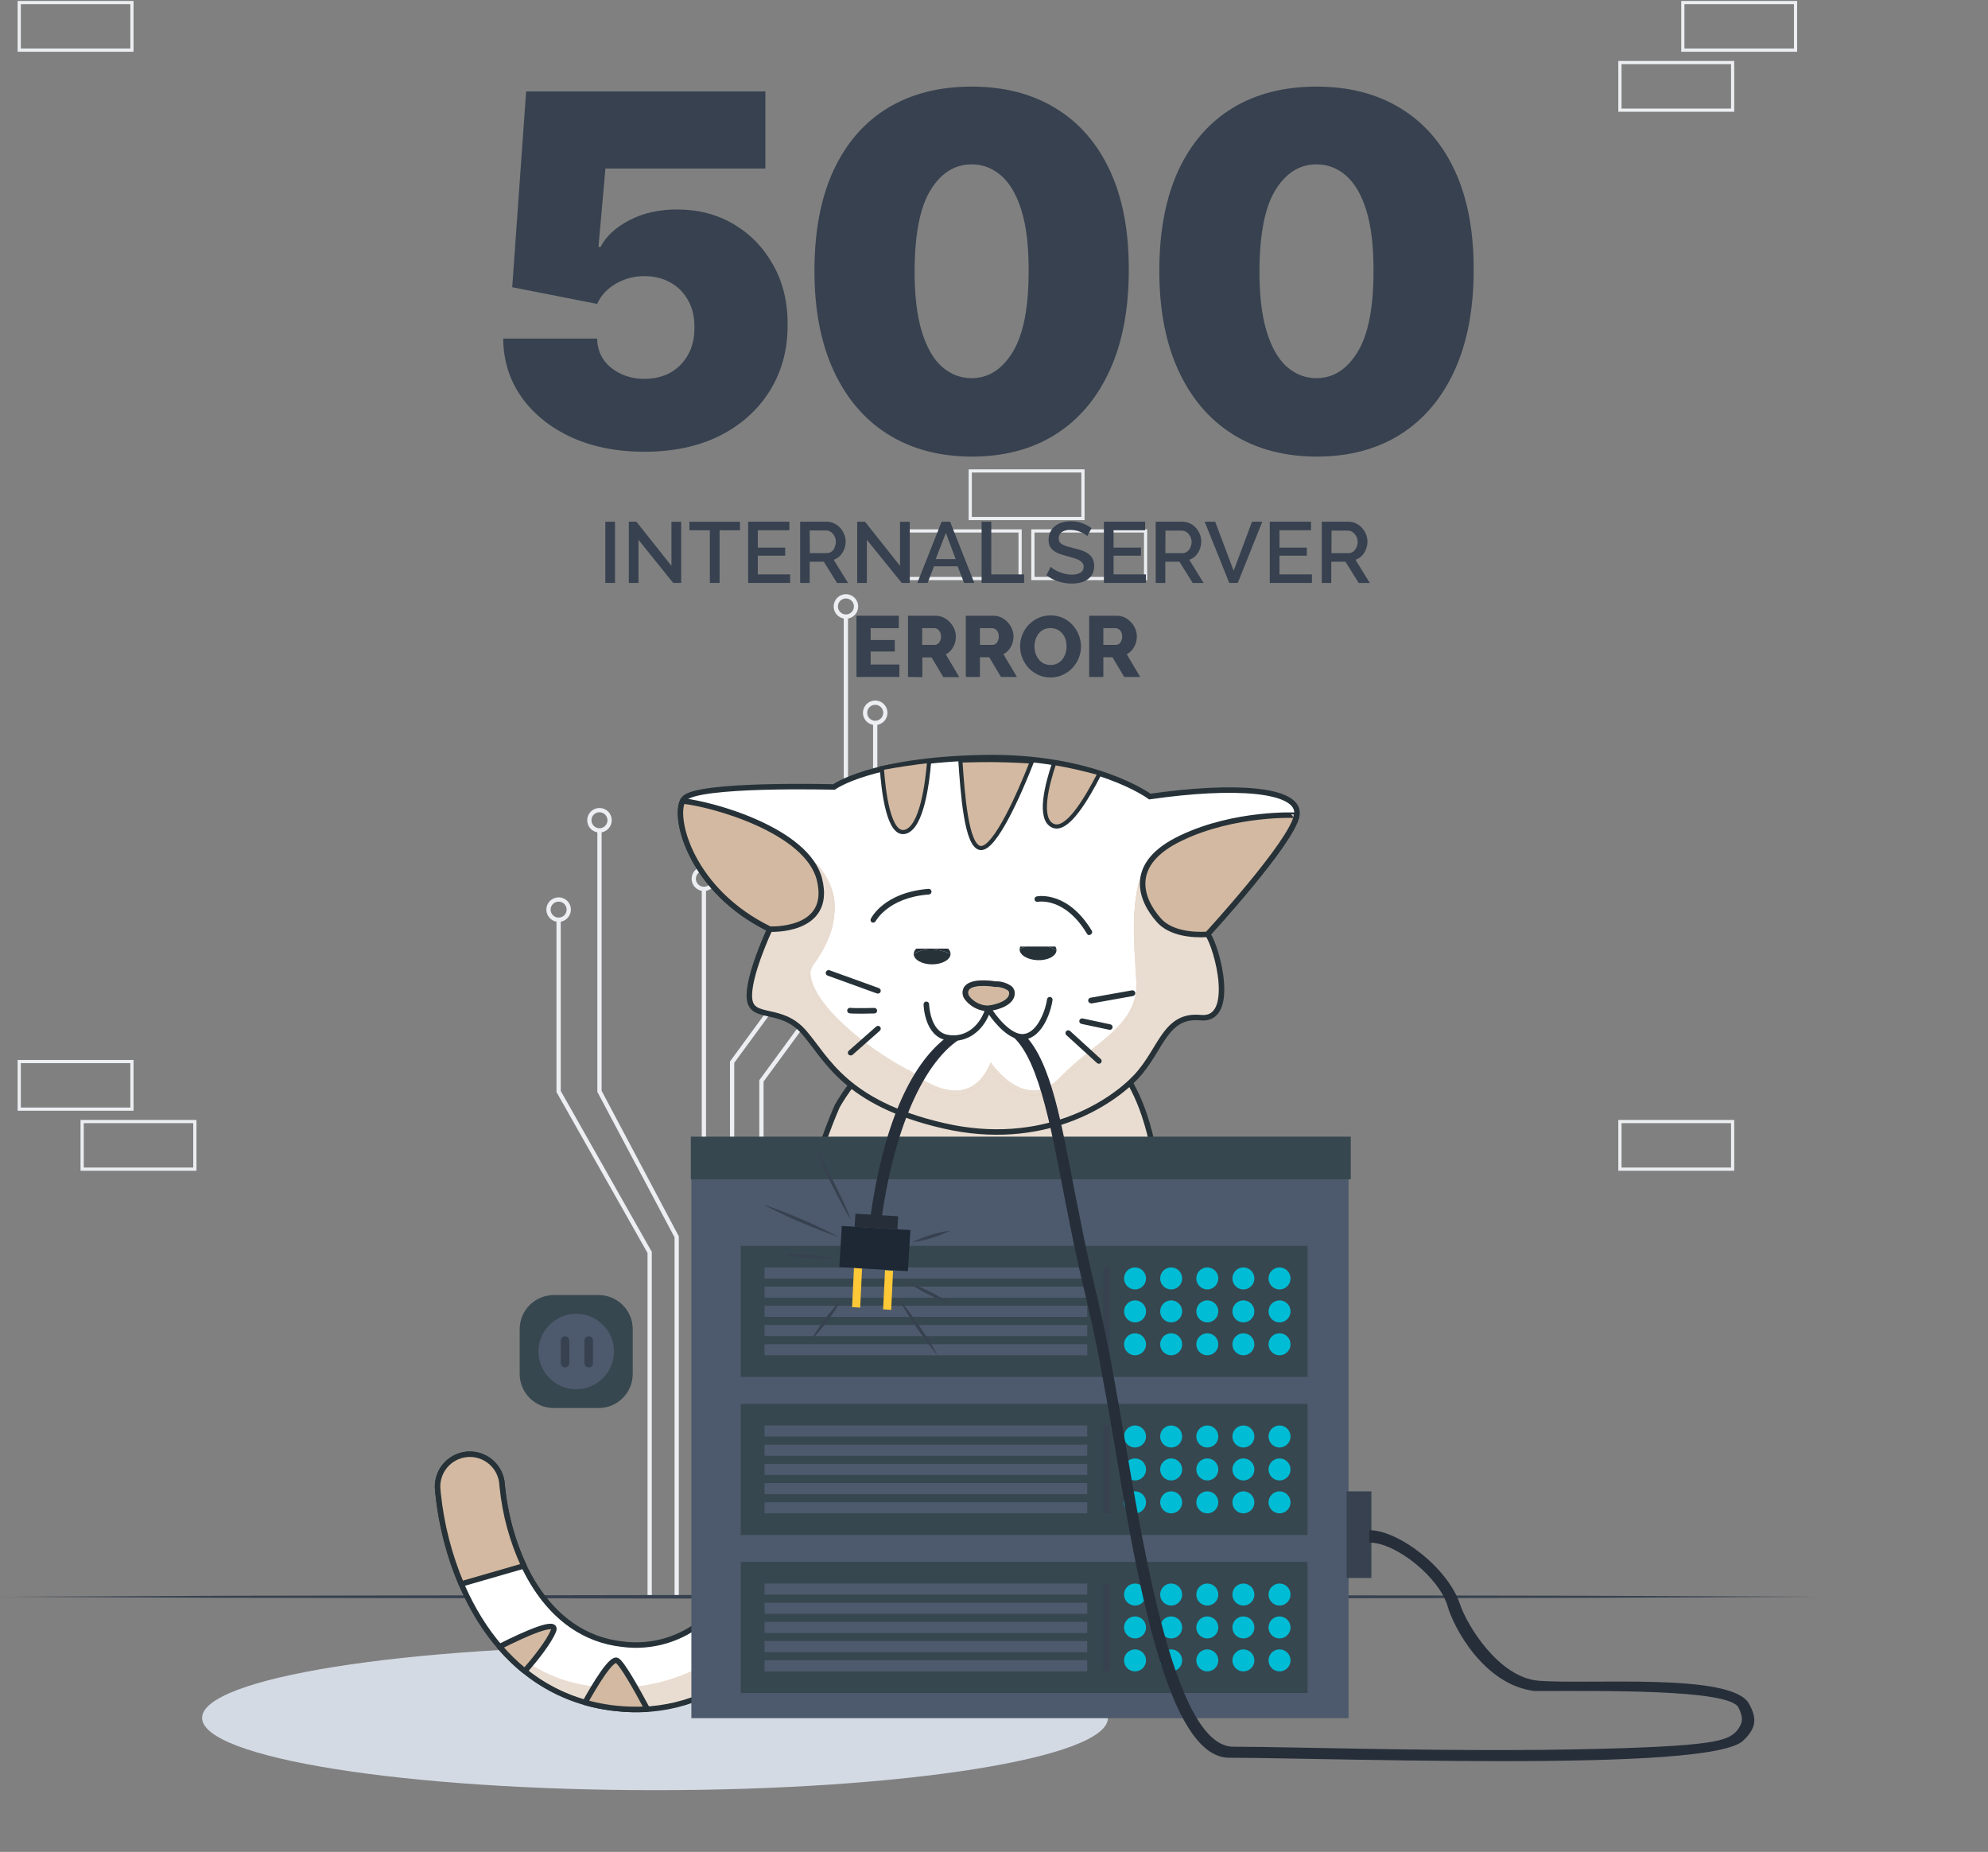 <svg width="482" height="449" viewBox="0 0 482 449" fill="none" xmlns="http://www.w3.org/2000/svg">
<rect x="0" y="0" width="482" height="449" fill="#808080" stroke="none"/>
<path d="M392.757 26.709L420.084 26.709V15.171L392.757 15.171V26.709Z" stroke="#ECEEF2" stroke-width="0.775" stroke-miterlimit="10"/>
<path d="M408.01 12.16L435.337 12.16V0.622L408.01 0.622V12.16Z" stroke="#ECEEF2" stroke-width="0.775" stroke-miterlimit="10"/>
<path d="M220 140.267H247.328V128.729H220V140.267Z" stroke="#ECEEF2" stroke-width="0.775" stroke-miterlimit="10"/>
<path d="M235.243 125.718H262.57V114.179H235.243V125.718Z" stroke="#ECEEF2" stroke-width="0.775" stroke-miterlimit="10"/>
<path d="M250.424 140.267H277.751V128.729H250.424V140.267Z" stroke="#ECEEF2" stroke-width="0.775" stroke-miterlimit="10"/>
<path d="M4.663 12.16L31.99 12.16V0.622L4.663 0.622V12.16Z" stroke="#ECEEF2" stroke-width="0.775" stroke-miterlimit="10"/>
<path d="M19.916 283.47H47.243V271.931H19.916V283.47Z" stroke="#ECEEF2" stroke-width="0.775" stroke-miterlimit="10"/>
<path d="M4.663 268.921H31.99V257.382H4.663V268.921Z" stroke="#ECEEF2" stroke-width="0.775" stroke-miterlimit="10"/>
<path d="M392.757 283.47H420.084V271.931H392.757V283.47Z" stroke="#ECEEF2" stroke-width="0.775" stroke-miterlimit="10"/>
<path d="M177.503 387.098V257.527L205.088 219.901V149.444" stroke="#ECEEF2" stroke-width="1.033" stroke-miterlimit="10"/>
<path d="M202.642 147.041C202.642 147.527 202.786 148.002 203.057 148.406C203.327 148.81 203.711 149.124 204.161 149.31C204.61 149.495 205.104 149.543 205.581 149.448C206.058 149.352 206.495 149.117 206.839 148.773C207.182 148.429 207.415 147.991 207.508 147.514C207.602 147.037 207.552 146.543 207.364 146.095C207.177 145.647 206.86 145.264 206.455 144.996C206.05 144.728 205.574 144.585 205.088 144.587C204.766 144.587 204.447 144.651 204.149 144.774C203.852 144.898 203.582 145.079 203.355 145.307C203.127 145.535 202.948 145.805 202.825 146.103C202.703 146.401 202.641 146.72 202.642 147.041Z" stroke="#ECEEF2" stroke-width="1.033" stroke-miterlimit="10"/>
<path d="M184.613 387.098V262.074L212.198 224.448V175.222" stroke="#ECEEF2" stroke-width="1.033" stroke-miterlimit="10"/>
<path d="M209.742 172.809C209.74 173.295 209.882 173.771 210.151 174.176C210.42 174.58 210.803 174.897 211.251 175.084C211.7 175.271 212.194 175.321 212.671 175.228C213.148 175.134 213.587 174.901 213.931 174.559C214.276 174.216 214.511 173.779 214.606 173.302C214.702 172.826 214.654 172.332 214.468 171.883C214.283 171.434 213.968 171.05 213.564 170.78C213.16 170.51 212.684 170.366 212.198 170.366C211.549 170.366 210.925 170.623 210.465 171.081C210.005 171.539 209.745 172.16 209.742 172.809Z" stroke="#ECEEF2" stroke-width="1.033" stroke-miterlimit="10"/>
<path d="M170.66 387.098V215.508" stroke="#ECEEF2" stroke-width="1.033" stroke-miterlimit="10"/>
<path d="M168.204 213.054C168.202 213.54 168.345 214.015 168.613 214.42C168.882 214.825 169.265 215.141 169.713 215.329C170.162 215.516 170.656 215.566 171.133 215.473C171.61 215.379 172.049 215.146 172.393 214.803C172.738 214.461 172.973 214.023 173.069 213.547C173.164 213.071 173.116 212.577 172.931 212.128C172.745 211.679 172.43 211.295 172.026 211.025C171.622 210.755 171.147 210.61 170.66 210.61C170.011 210.61 169.388 210.867 168.927 211.325C168.467 211.783 168.207 212.405 168.204 213.054Z" stroke="#ECEEF2" stroke-width="1.033" stroke-miterlimit="10"/>
<path d="M164.066 387.098V299.885L145.345 264.6V201.32" stroke="#ECEEF2" stroke-width="1.033" stroke-miterlimit="10"/>
<path d="M142.889 198.876C142.889 199.361 143.033 199.836 143.303 200.24C143.573 200.643 143.957 200.958 144.405 201.143C144.854 201.329 145.348 201.378 145.825 201.283C146.301 201.188 146.739 200.955 147.082 200.611C147.426 200.268 147.66 199.831 147.754 199.355C147.849 198.879 147.8 198.385 147.615 197.937C147.429 197.489 147.114 197.105 146.71 196.836C146.306 196.566 145.831 196.422 145.345 196.422C145.022 196.421 144.702 196.483 144.404 196.606C144.105 196.729 143.834 196.91 143.606 197.138C143.377 197.366 143.196 197.637 143.073 197.935C142.95 198.234 142.888 198.553 142.889 198.876Z" stroke="#ECEEF2" stroke-width="1.033" stroke-miterlimit="10"/>
<path d="M157.513 387.098V303.659L135.438 264.641V222.974" stroke="#ECEEF2" stroke-width="1.033" stroke-miterlimit="10"/>
<path d="M132.982 220.53C132.98 221.016 133.122 221.491 133.391 221.896C133.66 222.301 134.042 222.617 134.491 222.804C134.94 222.992 135.434 223.042 135.911 222.948C136.388 222.855 136.827 222.622 137.171 222.279C137.516 221.936 137.751 221.499 137.846 221.023C137.942 220.546 137.894 220.052 137.708 219.603C137.523 219.154 137.208 218.77 136.804 218.5C136.4 218.23 135.924 218.086 135.438 218.086C134.789 218.089 134.168 218.347 133.708 218.804C133.248 219.262 132.987 219.882 132.982 220.53Z" stroke="#ECEEF2" stroke-width="1.033" stroke-miterlimit="10"/>
<path d="M158.815 434.038C219.464 434.038 268.63 426.194 268.63 416.519C268.63 406.843 219.464 399 158.815 399C98.166 399 49 406.843 49 416.519C49 426.194 98.166 434.038 158.815 434.038Z" fill="#D4DAE4"/>
<path d="M145.143 314H134.267C129.701 314 126 317.701 126 322.267V333.12C126 337.685 129.701 341.387 134.267 341.387H145.143C149.709 341.387 153.41 337.685 153.41 333.12V322.267C153.41 317.701 149.709 314 145.143 314Z" fill="#37474F"/>
<path d="M139.705 336.829C144.761 336.829 148.859 332.734 148.859 327.683C148.859 322.632 144.761 318.537 139.705 318.537C134.65 318.537 130.551 322.632 130.551 327.683C130.551 332.734 134.65 336.829 139.705 336.829Z" fill="#4D5A6D"/>
<path d="M138.033 330.507V325.024C138.033 324.454 137.571 323.992 137.001 323.992C136.431 323.992 135.969 324.454 135.969 325.024V330.507C135.969 331.077 136.431 331.539 137.001 331.539C137.571 331.539 138.033 331.077 138.033 330.507Z" fill="#37414F"/>
<path d="M143.771 330.507V325.024C143.771 324.454 143.309 323.992 142.739 323.992C142.169 323.992 141.707 324.454 141.707 325.024V330.507C141.707 331.077 142.169 331.539 142.739 331.539C143.309 331.539 143.771 331.077 143.771 330.507Z" fill="#37414F"/>
<path d="M0.029 387.149L55.025 386.902L110.02 386.809L220 386.634L329.98 386.809L384.976 386.902L439.971 387.149L384.976 387.407L329.98 387.5L220 387.665L110.02 387.49L55.025 387.397L0.029 387.149Z" fill="#37414F"/>
<path d="M146.768 141.332V126.494H149.111V141.332H146.768Z" fill="#37414F"/>
<path d="M154.807 130.887V141.332H152.465V126.494H154.302L162.795 137.198V126.515H165.158V141.332H163.218L154.807 130.887Z" fill="#37414F"/>
<path d="M179.4 128.567H174.467V141.332H172.104V128.567H167.15V126.505H179.4V128.567Z" fill="#37414F"/>
<path d="M191.578 139.27V141.332H181.392V126.494H191.392V128.557H183.734V132.774H190.37V134.723H183.734V139.26L191.578 139.27Z" fill="#37414F"/>
<path d="M194.003 141.332V126.494H200.432C201.072 126.49 201.705 126.635 202.279 126.917C202.832 127.182 203.326 127.554 203.734 128.01C204.14 128.466 204.461 128.989 204.684 129.557C204.912 130.121 205.031 130.722 205.035 131.33C205.037 131.816 204.964 132.3 204.818 132.764C204.688 133.217 204.49 133.648 204.23 134.042C203.987 134.438 203.676 134.787 203.311 135.073C202.96 135.36 202.557 135.577 202.125 135.713L205.613 141.353H202.96L199.741 136.197H196.304V141.353L194.003 141.332ZM196.345 134.114H200.473C200.789 134.118 201.101 134.043 201.381 133.898C201.656 133.748 201.896 133.54 202.083 133.29C202.271 133.005 202.411 132.692 202.496 132.362C202.606 132.029 202.662 131.681 202.661 131.33C202.66 130.978 202.593 130.628 202.465 130.299C202.339 129.983 202.165 129.687 201.949 129.423C201.737 129.179 201.482 128.976 201.196 128.825C200.918 128.683 200.61 128.609 200.298 128.608H196.304L196.345 134.114Z" fill="#37414F"/>
<path d="M210.174 130.887V141.332H207.831V126.494H209.72L218.213 137.198V126.515H220.577V141.332H218.636L210.174 130.887Z" fill="#37414F"/>
<path d="M228.296 126.494H230.36L236.222 141.332H233.745L232.176 137.301H226.449L224.901 141.332H222.414L228.296 126.494ZM231.712 135.568L229.328 129.196L226.861 135.568H231.712Z" fill="#37414F"/>
<path d="M237.997 141.332V126.494H240.339V139.27H248.306V141.332H237.997Z" fill="#37414F"/>
<path d="M263.601 129.99C263.418 129.801 263.214 129.635 262.992 129.495C262.699 129.302 262.388 129.14 262.063 129.01C261.683 128.848 261.289 128.72 260.887 128.629C260.46 128.534 260.024 128.486 259.586 128.485C258.817 128.42 258.047 128.613 257.398 129.031C257.169 129.207 256.985 129.436 256.863 129.698C256.74 129.96 256.683 130.248 256.697 130.536C256.684 130.846 256.76 131.154 256.913 131.423C257.09 131.673 257.324 131.878 257.594 132.021C257.96 132.22 258.348 132.376 258.75 132.485C259.204 132.616 259.741 132.76 260.36 132.918C261.06 133.076 261.749 133.276 262.424 133.516C262.975 133.709 263.493 133.984 263.962 134.331C264.373 134.649 264.708 135.054 264.942 135.517C265.184 136.051 265.3 136.633 265.283 137.218C265.299 137.892 265.153 138.56 264.86 139.167C264.58 139.695 264.176 140.148 263.683 140.487C263.163 140.846 262.577 141.102 261.96 141.24C261.267 141.409 260.557 141.492 259.844 141.487C258.733 141.488 257.629 141.314 256.573 140.971C255.54 140.643 254.573 140.137 253.714 139.476L254.746 137.414C254.981 137.649 255.244 137.854 255.53 138.022C255.904 138.268 256.302 138.475 256.717 138.641C257.197 138.836 257.69 138.998 258.193 139.126C258.733 139.259 259.288 139.325 259.844 139.322C260.588 139.362 261.327 139.194 261.98 138.837C262.223 138.69 262.421 138.48 262.554 138.23C262.687 137.979 262.749 137.697 262.734 137.414C262.746 137.078 262.644 136.747 262.445 136.476C262.225 136.202 261.951 135.977 261.64 135.816C261.234 135.608 260.809 135.439 260.371 135.311C259.865 135.156 259.339 134.991 258.657 134.826C257.999 134.658 257.351 134.451 256.717 134.207C256.22 134.023 255.756 133.758 255.345 133.424C254.998 133.143 254.717 132.792 254.519 132.392C254.321 131.919 254.226 131.41 254.24 130.897C254.226 130.231 254.367 129.571 254.653 128.969C254.922 128.414 255.314 127.928 255.799 127.546C256.304 127.149 256.883 126.855 257.502 126.68C258.195 126.478 258.915 126.377 259.638 126.381C260.585 126.373 261.526 126.537 262.414 126.866C263.212 127.154 263.966 127.553 264.653 128.051L263.601 129.99Z" fill="#37414F"/>
<path d="M277.832 139.27V141.332H267.646V126.494H277.646V128.557H269.989V132.774H276.624V134.723H269.989V139.26L277.832 139.27Z" fill="#37414F"/>
<path d="M280.206 141.332V126.494H286.676C287.316 126.49 287.949 126.635 288.523 126.917C289.076 127.182 289.57 127.554 289.979 128.01C290.384 128.466 290.706 128.989 290.928 129.557C291.15 130.121 291.259 130.724 291.248 131.33C291.25 131.816 291.177 132.3 291.031 132.764C290.9 133.215 290.706 133.646 290.453 134.042C290.207 134.438 289.893 134.787 289.525 135.073C289.173 135.36 288.77 135.577 288.338 135.713L291.826 141.353H289.184L285.964 136.197H282.528V141.353L280.206 141.332ZM282.548 134.114H286.676C286.992 134.119 287.304 134.045 287.584 133.898C287.859 133.748 288.098 133.54 288.286 133.29C288.488 133.023 288.641 132.722 288.74 132.403C288.854 132.071 288.913 131.723 288.916 131.372C288.911 131.018 288.841 130.669 288.709 130.341C288.587 130.022 288.412 129.726 288.193 129.464C287.981 129.22 287.726 129.017 287.44 128.866C287.165 128.725 286.861 128.651 286.552 128.65H282.569L282.548 134.114Z" fill="#37414F"/>
<path d="M294.623 126.494L299.102 138.394L303.56 126.494H306.047L300.103 141.332H298.039L292.084 126.494H294.623Z" fill="#37414F"/>
<path d="M318.08 139.27V141.332H307.863V126.494H317.863V128.557H310.206V132.774H316.842V134.723H310.206V139.26L318.08 139.27Z" fill="#37414F"/>
<path d="M320.474 141.332V126.494H326.945C327.585 126.49 328.218 126.635 328.792 126.917C329.345 127.182 329.839 127.554 330.247 128.01C330.653 128.466 330.974 128.989 331.197 129.557C331.425 130.121 331.544 130.722 331.548 131.33C331.55 131.816 331.476 132.3 331.331 132.764C331.2 133.215 331.006 133.646 330.753 134.042C330.504 134.436 330.19 134.785 329.824 135.073C329.473 135.36 329.07 135.577 328.637 135.713L332.126 141.353H329.432L326.212 136.197H322.776V141.353L320.474 141.332ZM322.817 134.114H326.945C327.261 134.118 327.573 134.043 327.853 133.898C328.128 133.748 328.367 133.54 328.555 133.29C328.753 133.02 328.907 132.721 329.009 132.403C329.119 132.07 329.175 131.722 329.174 131.372C329.173 131.019 329.106 130.669 328.978 130.341C328.852 130.024 328.678 129.728 328.462 129.464C328.25 129.22 327.995 129.017 327.709 128.866C327.431 128.724 327.123 128.65 326.811 128.65H322.838L322.817 134.114Z" fill="#37414F"/>
<path d="M218.058 161.12V164.13H207.656V149.293H217.914V152.303H211.092V155.18H216.944V157.964H211.092V161.12H218.058Z" fill="#37414F"/>
<path d="M220.154 164.13V149.293H226.841C227.512 149.287 228.176 149.435 228.781 149.726C229.378 150.022 229.913 150.428 230.36 150.922C230.793 151.396 231.142 151.939 231.392 152.53C231.631 153.105 231.754 153.722 231.753 154.345C231.756 154.794 231.701 155.241 231.588 155.675C231.479 156.092 231.32 156.494 231.113 156.871C230.907 157.248 230.65 157.595 230.35 157.902C230.045 158.206 229.697 158.463 229.318 158.666L232.579 164.182H228.709L225.871 159.398H223.631V164.182L220.154 164.13ZM223.58 156.356H226.676C226.881 156.349 227.082 156.293 227.262 156.192C227.441 156.092 227.594 155.95 227.708 155.778C228.019 155.352 228.176 154.832 228.152 154.304C228.18 153.769 227.998 153.244 227.646 152.84C227.52 152.684 227.364 152.556 227.186 152.463C227.009 152.371 226.814 152.317 226.614 152.303H223.58V156.356Z" fill="#37414F"/>
<path d="M234.168 164.13V149.293H240.855C241.527 149.287 242.19 149.435 242.795 149.726C243.374 150.014 243.895 150.406 244.333 150.881C244.77 151.352 245.119 151.896 245.365 152.489C245.608 153.064 245.734 153.68 245.737 154.304C245.736 154.753 245.677 155.2 245.561 155.634C245.453 156.051 245.293 156.452 245.087 156.83C244.88 157.207 244.623 157.554 244.323 157.861C244.018 158.165 243.67 158.422 243.291 158.624L246.562 164.141H242.692L239.844 159.356H237.584V164.141L234.168 164.13ZM237.594 156.356H240.69C240.896 156.349 241.097 156.293 241.276 156.192C241.456 156.092 241.609 155.95 241.722 155.778C242.034 155.352 242.19 154.832 242.166 154.304C242.194 153.769 242.013 153.244 241.66 152.84C241.529 152.677 241.364 152.545 241.177 152.453C240.99 152.36 240.785 152.309 240.577 152.303H237.584L237.594 156.356Z" fill="#37414F"/>
<path d="M254.684 164.254C253.643 164.268 252.613 164.046 251.671 163.605C250.793 163.194 250.004 162.616 249.349 161.903C248.707 161.197 248.2 160.379 247.852 159.49C247.503 158.597 247.325 157.645 247.326 156.686C247.322 155.721 247.507 154.764 247.873 153.871C248.602 152.068 249.999 150.616 251.774 149.818C252.71 149.408 253.723 149.2 254.746 149.21C255.785 149.198 256.815 149.417 257.76 149.849C258.64 150.264 259.43 150.849 260.082 151.571C260.721 152.281 261.225 153.103 261.568 153.995C261.913 154.872 262.091 155.805 262.094 156.748C262.096 157.717 261.906 158.677 261.537 159.573C261.176 160.458 260.655 161.27 259.999 161.965C259.333 162.664 258.537 163.228 257.656 163.625C256.724 164.052 255.709 164.266 254.684 164.254ZM250.814 156.727C250.813 157.293 250.897 157.856 251.062 158.397C251.225 158.911 251.477 159.392 251.805 159.82C252.136 160.248 252.554 160.6 253.033 160.852C253.553 161.107 254.126 161.234 254.705 161.223C255.273 161.239 255.837 161.117 256.347 160.867C256.858 160.618 257.3 160.248 257.636 159.789C257.959 159.354 258.204 158.866 258.358 158.346C258.514 157.813 258.594 157.261 258.595 156.706C258.596 156.144 258.513 155.584 258.348 155.046C258.189 154.529 257.933 154.046 257.594 153.623C257.258 153.215 256.84 152.881 256.366 152.644C255.839 152.399 255.265 152.273 254.684 152.273C254.103 152.273 253.529 152.399 253.002 152.644C252.529 152.899 252.114 153.25 251.784 153.675C251.458 154.106 251.21 154.591 251.052 155.108C250.897 155.634 250.817 156.179 250.814 156.727Z" fill="#37414F"/>
<path d="M264.075 164.131V149.293H270.773C271.441 149.286 272.102 149.435 272.703 149.726C273.283 150.011 273.805 150.403 274.241 150.881C274.677 151.352 275.026 151.897 275.273 152.489C275.507 153.066 275.63 153.682 275.634 154.304C275.637 154.753 275.581 155.2 275.469 155.634C275.357 156.051 275.194 156.453 274.984 156.83C274.781 157.209 274.524 157.557 274.22 157.861C273.914 158.163 273.566 158.42 273.188 158.624L276.449 164.141H272.579L269.731 159.356H267.512V164.141L264.075 164.131ZM267.512 156.356H270.608C270.814 156.349 271.015 156.293 271.194 156.192C271.374 156.092 271.527 155.95 271.64 155.778C271.947 155.349 272.103 154.831 272.084 154.304C272.106 153.77 271.925 153.247 271.578 152.84C271.445 152.679 271.28 152.549 271.093 152.456C270.907 152.364 270.703 152.312 270.494 152.303H267.512V156.356Z" fill="#37414F"/>
<path d="M156.229 109.53C149.597 109.53 143.709 108.366 138.566 106.037C133.452 103.681 129.419 100.441 126.468 96.318C123.546 92.194 122.056 87.453 122 82.096H144.763C144.847 85.069 145.999 87.439 148.22 89.207C150.468 90.974 153.137 91.858 156.229 91.858C158.617 91.858 160.725 91.353 162.552 90.343C164.378 89.305 165.812 87.846 166.851 85.967C167.891 84.087 168.397 81.899 168.369 79.403C168.397 76.878 167.891 74.69 166.851 72.839C165.812 70.959 164.378 69.515 162.552 68.505C160.725 67.467 158.617 66.948 156.229 66.948C153.756 66.948 151.465 67.551 149.358 68.757C147.278 69.935 145.747 71.576 144.763 73.68L124.192 69.641L127.564 22.178H185.568V40.86H146.786L145.1 59.879H145.606C146.955 57.27 149.287 55.11 152.604 53.399C155.92 51.66 159.77 50.79 164.154 50.79C169.296 50.79 173.877 51.983 177.896 54.367C181.942 56.751 185.132 60.047 187.465 64.255C189.825 68.435 190.991 73.26 190.963 78.73C190.991 84.733 189.558 90.062 186.664 94.719C183.797 99.347 179.765 102.98 174.566 105.617C169.367 108.225 163.254 109.53 156.229 109.53Z" fill="#37414F"/>
<path d="M235.575 110.708C227.734 110.68 220.961 108.871 215.257 105.28C209.552 101.689 205.154 96.514 202.063 89.754C198.971 82.993 197.44 74.886 197.468 65.433C197.496 55.952 199.042 47.901 202.105 41.281C205.196 34.661 209.58 29.626 215.257 26.175C220.961 22.725 227.734 21 235.575 21C243.415 21 250.188 22.739 255.893 26.218C261.598 29.668 265.996 34.703 269.087 41.323C272.178 47.943 273.71 55.98 273.682 65.433C273.682 74.943 272.136 83.077 269.045 89.838C265.953 96.598 261.555 101.774 255.851 105.364C250.174 108.927 243.415 110.708 235.575 110.708ZM235.575 91.689C239.621 91.689 242.938 89.585 245.523 85.378C248.137 81.142 249.429 74.494 249.401 65.433C249.401 59.514 248.811 54.675 247.631 50.917C246.45 47.158 244.82 44.381 242.741 42.585C240.661 40.762 238.273 39.85 235.575 39.85C231.528 39.85 228.226 41.898 225.669 45.994C223.111 50.089 221.805 56.569 221.748 65.433C221.72 71.464 222.296 76.429 223.477 80.328C224.657 84.2 226.287 87.061 228.366 88.912C230.474 90.763 232.877 91.689 235.575 91.689Z" fill="#37414F"/>
<path d="M319.189 110.708C311.348 110.68 304.575 108.871 298.871 105.28C293.166 101.689 288.768 96.514 285.677 89.754C282.585 82.993 281.054 74.886 281.082 65.433C281.11 55.952 282.656 47.901 285.719 41.281C288.81 34.661 293.194 29.626 298.871 26.175C304.575 22.725 311.348 21 319.189 21C327.029 21 333.802 22.739 339.507 26.218C345.212 29.668 349.61 34.703 352.701 41.323C355.792 47.943 357.324 55.98 357.296 65.433C357.296 74.943 355.75 83.077 352.659 89.838C349.567 96.598 345.169 101.774 339.465 105.364C333.788 108.927 327.029 110.708 319.189 110.708ZM319.189 91.689C323.235 91.689 326.552 89.585 329.137 85.378C331.751 81.142 333.043 74.494 333.015 65.433C333.015 59.514 332.425 54.675 331.245 50.917C330.064 47.158 328.434 44.381 326.355 42.585C324.275 40.762 321.887 39.85 319.189 39.85C315.142 39.85 311.84 41.898 309.283 45.994C306.725 50.089 305.419 56.569 305.362 65.433C305.334 71.464 305.91 76.429 307.091 80.328C308.271 84.2 309.901 87.061 311.98 88.912C314.088 90.763 316.491 91.689 319.189 91.689Z" fill="#37414F"/>
<path d="M202.991 268.182C202.991 268.182 188.393 300.662 192.283 327.306C193.443 335.105 196.39 342.53 200.894 349.004C205.397 355.477 211.336 360.823 218.246 364.626C218.246 364.626 200.787 369.063 203.766 378.572C206.746 388.082 221.862 383.494 226.887 380.954C231.913 378.414 238.688 370.059 240.058 364.197C240.861 361.212 241.338 358.148 241.481 355.06C241.481 355.06 260.952 354.722 274.972 345.216C274.972 345.216 285.725 355.449 294.197 354.421C302.669 353.393 315.871 339.62 315.879 326.173C315.887 312.726 308.194 312.046 303.313 313.649C300.791 314.352 298.439 315.563 296.404 317.21C296.404 317.21 303.977 309.479 298.193 297.338C296.484 293.775 293.986 290.648 290.889 288.193C287.792 285.739 284.176 284.021 280.316 283.17C280.316 283.17 278.448 263.858 268.427 255.782C258.406 247.705 221.061 236.917 202.991 268.182Z" fill="white"/>
<mask id="mask0_4559_63404" style="mask-type:luminance" maskUnits="userSpaceOnUse" x="191" y="247" width="125" height="138">
<path d="M202.991 268.182C202.991 268.182 188.393 300.662 192.283 327.306C193.443 335.105 196.39 342.53 200.894 349.004C205.397 355.477 211.336 360.823 218.246 364.626C218.246 364.626 200.787 369.063 203.766 378.572C206.746 388.082 221.862 383.494 226.887 380.954C231.913 378.414 238.688 370.059 240.058 364.197C240.861 361.212 241.338 358.148 241.481 355.06C241.481 355.06 260.952 354.722 274.972 345.216C274.972 345.216 285.725 355.449 294.197 354.421C302.669 353.393 315.871 339.62 315.879 326.173C315.887 312.726 308.194 312.046 303.313 313.649C300.791 314.352 298.439 315.563 296.404 317.21C296.404 317.21 303.977 309.479 298.193 297.338C296.484 293.775 293.986 290.648 290.889 288.193C287.792 285.739 284.176 284.021 280.316 283.17C280.316 283.17 278.448 263.858 268.427 255.782C258.406 247.705 221.061 236.917 202.991 268.182Z" fill="white"/>
</mask>
<g mask="url(#mask0_4559_63404)">
<path d="M290.12 287.646C283.789 296.33 275.474 303.378 265.868 308.203C256.263 313.028 245.643 315.49 234.893 315.386C211.093 315.335 198.274 309.494 192.483 305.716C194.388 292.813 197.947 280.209 203.072 268.214C221.143 236.949 258.459 247.782 268.504 255.861C278.549 263.939 280.393 283.249 280.393 283.249C283.909 284.015 287.223 285.513 290.12 287.646ZM303.313 313.649C300.791 314.352 298.439 315.563 296.404 317.21C298.027 315.349 299.187 313.131 299.788 310.736C283.029 317.279 282.747 334.439 280.755 334.26C278.298 334.039 277.853 325.358 277.853 325.358C277.853 325.358 273.686 337.325 254.512 344.252C235.338 351.178 215.135 342.558 215.135 342.558C215.135 342.558 218.546 352.743 207.625 350.522C204.556 349.948 201.685 348.597 199.286 346.599C203.942 354.125 210.467 360.318 218.227 364.576C218.227 364.576 200.767 369.013 203.747 378.522C206.726 388.032 221.854 383.445 226.868 380.904C231.881 378.363 238.669 370.009 240.038 364.147C240.841 361.162 241.319 358.098 241.461 355.01C241.461 355.01 260.932 354.672 274.952 345.166C274.952 345.166 285.705 355.399 294.177 354.371C302.649 353.343 315.851 339.57 315.859 326.123C315.867 312.676 308.194 312.046 303.313 313.649Z" fill="#D3B9A1"/>
<path opacity="0.5" d="M290.12 287.646C283.789 296.33 275.474 303.378 265.868 308.203C256.263 313.028 245.643 315.49 234.893 315.386C211.093 315.335 198.274 309.494 192.483 305.716C194.388 292.813 197.947 280.209 203.072 268.214C221.143 236.949 258.459 247.782 268.504 255.861C278.549 263.939 280.393 283.249 280.393 283.249C283.909 284.015 287.223 285.513 290.12 287.646ZM303.313 313.649C300.791 314.352 298.439 315.563 296.404 317.21C298.027 315.349 299.187 313.131 299.788 310.736C283.029 317.279 282.747 334.439 280.755 334.26C278.298 334.039 277.853 325.358 277.853 325.358C277.853 325.358 273.686 337.325 254.512 344.252C235.338 351.178 215.135 342.558 215.135 342.558C215.135 342.558 218.546 352.743 207.625 350.522C204.556 349.948 201.685 348.597 199.286 346.599C203.942 354.125 210.467 360.318 218.227 364.576C218.227 364.576 200.767 369.013 203.747 378.522C206.726 388.032 221.854 383.445 226.868 380.904C231.881 378.363 238.669 370.009 240.038 364.147C240.841 361.162 241.319 358.098 241.461 355.01C241.461 355.01 260.932 354.672 274.952 345.166C274.952 345.166 285.705 355.399 294.177 354.371C302.649 353.343 315.851 339.57 315.859 326.123C315.867 312.676 308.194 312.046 303.313 313.649Z" fill="white"/>
<path d="M241.539 355.089C235.123 354.683 228.886 352.813 223.306 349.621C217.726 346.429 212.953 342.001 209.353 336.677" stroke="#263238" stroke-width="1.329" stroke-linecap="round" stroke-linejoin="round"/>
</g>
<path d="M202.991 268.182C202.991 268.182 188.393 300.662 192.283 327.306C193.443 335.105 196.39 342.53 200.894 349.004C205.397 355.477 211.336 360.823 218.246 364.626C218.246 364.626 200.787 369.063 203.766 378.572C206.746 388.082 221.862 383.494 226.887 380.954C231.913 378.414 238.688 370.059 240.058 364.197C240.861 361.212 241.338 358.148 241.481 355.06C241.481 355.06 260.952 354.722 274.972 345.216C274.972 345.216 285.725 355.449 294.197 354.421C302.669 353.393 315.871 339.62 315.879 326.173C315.887 312.726 308.194 312.046 303.313 313.649C300.791 314.352 298.439 315.563 296.404 317.21C296.404 317.21 303.977 309.479 298.193 297.338C296.484 293.775 293.986 290.648 290.889 288.193C287.792 285.739 284.176 284.021 280.316 283.17C280.316 283.17 278.448 263.858 268.427 255.782C258.406 247.705 221.061 236.917 202.991 268.182Z" stroke="#263238" stroke-width="1.329" stroke-linecap="round" stroke-linejoin="round"/>
<path d="M307.345 323.746C306.422 325.851 304.314 326.971 302.649 326.232C300.984 325.493 300.398 323.193 301.321 321.089C302.243 318.985 304.352 317.865 306.017 318.604C307.681 319.342 308.28 321.643 307.345 323.746Z" fill="white" stroke="#263238" stroke-width="1.329" stroke-linecap="round" stroke-linejoin="round"/>
<path d="M313.139 328.161C312.217 330.265 310.108 331.386 308.443 330.647C306.779 329.908 306.18 327.607 307.115 325.504C308.05 323.401 310.146 322.28 311.811 323.018C313.476 323.757 314.074 326.058 313.139 328.161Z" fill="white" stroke="#263238" stroke-width="1.329" stroke-linecap="round" stroke-linejoin="round"/>
<path d="M313.931 334.061C313.657 334.439 313.281 334.731 312.848 334.904C312.414 335.077 311.941 335.123 311.482 335.037C311.023 334.952 310.598 334.738 310.256 334.421C309.914 334.103 309.669 333.695 309.549 333.244C309.43 332.793 309.441 332.318 309.581 331.873C309.721 331.428 309.985 331.032 310.341 330.731C310.698 330.429 311.132 330.236 311.594 330.171C312.057 330.107 312.528 330.175 312.953 330.368C313.557 330.742 313.996 331.333 314.178 332.02C314.36 332.707 314.271 333.438 313.931 334.061Z" fill="white" stroke="#263238" stroke-width="1.329" stroke-linecap="round" stroke-linejoin="round"/>
<path d="M305.381 341.295C302.885 344.976 298.438 346.306 295.435 344.27C292.432 342.233 292.03 337.618 294.526 333.937C297.021 330.256 301.469 328.926 304.471 330.963C307.474 332.999 307.876 337.614 305.381 341.295Z" fill="white" stroke="#263238" stroke-width="1.329" stroke-linecap="round" stroke-linejoin="round"/>
<path d="M218.244 364.649C222.075 366.869 226.59 367.597 230.924 366.692" stroke="#263238" stroke-width="1.329" stroke-linecap="round" stroke-linejoin="round"/>
<path d="M203.824 378.601C203.824 378.601 205.47 373.666 213.196 370.78" stroke="#263238" stroke-width="1.329" stroke-linecap="round" stroke-linejoin="round"/>
<path d="M210.84 383.728C210.84 383.728 214.454 376.842 219.789 374.066" stroke="#263238" stroke-width="1.329" stroke-linecap="round" stroke-linejoin="round"/>
<path d="M146.735 413.858C120.434 409.532 108.461 383.607 106.223 362.169L106.152 361.418C106.017 360.374 106.094 359.313 106.378 358.3C106.662 357.286 107.147 356.34 107.805 355.519C108.464 354.697 109.281 354.017 110.208 353.518C111.136 353.019 112.154 352.713 113.203 352.617C114.251 352.521 115.309 352.637 116.311 352.959C117.314 353.281 118.241 353.801 119.038 354.49C119.835 355.178 120.485 356.02 120.949 356.965C121.412 357.91 121.681 358.939 121.738 359.99L121.792 360.545C123.49 376.86 132.169 396.615 150.971 398.652C154.495 399.107 158.074 398.816 161.478 397.798C164.882 396.78 168.033 395.058 170.727 392.743C182.874 382.708 191.637 357.985 192.734 344.968C192.773 344.128 192.982 343.304 193.347 342.546C193.712 341.788 194.226 341.111 194.859 340.557C195.491 340.002 196.229 339.58 197.029 339.317C197.828 339.054 198.672 338.954 199.511 339.024C200.35 339.095 201.166 339.333 201.91 339.726C202.655 340.118 203.313 340.657 203.844 341.309C204.376 341.961 204.77 342.714 205.004 343.522C205.239 344.331 205.307 345.178 205.206 346.013C204.036 360.509 197.42 390.995 180.697 404.802C176.398 408.449 171.39 411.166 165.989 412.783C160.587 414.4 154.909 414.881 149.313 414.197C148.44 414.114 147.574 413.996 146.735 413.858Z" fill="white"/>
<mask id="mask1_4559_63404" style="mask-type:luminance" maskUnits="userSpaceOnUse" x="106" y="339" width="100" height="76">
<path d="M146.735 413.858C120.434 409.532 108.461 383.607 106.223 362.169L106.152 361.418C106.017 360.374 106.094 359.313 106.378 358.3C106.662 357.286 107.147 356.34 107.805 355.519C108.464 354.697 109.281 354.017 110.208 353.518C111.136 353.019 112.154 352.713 113.203 352.617C114.251 352.521 115.309 352.637 116.311 352.959C117.314 353.281 118.241 353.801 119.038 354.49C119.835 355.178 120.485 356.02 120.949 356.965C121.412 357.91 121.681 358.939 121.738 359.99L121.792 360.545C123.49 376.86 132.169 396.615 150.971 398.652C154.495 399.107 158.074 398.816 161.478 397.798C164.882 396.78 168.033 395.058 170.727 392.743C182.874 382.708 191.637 357.985 192.734 344.968C192.773 344.128 192.982 343.304 193.347 342.546C193.712 341.788 194.226 341.111 194.859 340.557C195.491 340.002 196.229 339.58 197.029 339.317C197.828 339.054 198.672 338.954 199.511 339.024C200.35 339.095 201.166 339.333 201.91 339.726C202.655 340.118 203.313 340.657 203.844 341.309C204.376 341.961 204.77 342.714 205.004 343.522C205.239 344.331 205.307 345.178 205.206 346.013C204.036 360.509 197.42 390.995 180.697 404.802C176.398 408.449 171.39 411.166 165.989 412.783C160.587 414.4 154.909 414.881 149.313 414.197C148.44 414.114 147.574 413.996 146.735 413.858Z" fill="white"/>
</mask>
<g mask="url(#mask1_4559_63404)">
<path d="M199.487 339.25C197.833 339.114 196.192 339.64 194.926 340.712C193.66 341.784 192.871 343.315 192.734 344.968C192.199 351.321 189.835 360.454 186.138 369.356C189.265 369.736 192.304 370.646 195.124 372.047C192.96 380.817 188.437 388.827 182.044 395.211C167.951 409.256 149.911 411.517 136.839 407.402C130.988 405.567 124.64 401.296 119.393 397.122C125.976 406.053 135.783 412.066 146.731 413.881C147.57 414.019 148.432 414.161 149.307 414.232C154.904 414.917 160.582 414.435 165.983 412.819C171.384 411.202 176.392 408.484 180.691 404.838C197.414 391.031 203.983 360.537 205.201 346.048C205.276 345.226 205.188 344.397 204.941 343.609C204.694 342.821 204.293 342.09 203.762 341.458C203.23 340.826 202.579 340.305 201.845 339.926C201.112 339.547 200.31 339.317 199.487 339.25Z" fill="#D3B9A1"/>
<path opacity="0.5" d="M199.487 339.25C197.833 339.114 196.192 339.64 194.926 340.712C193.66 341.784 192.871 343.315 192.734 344.968C192.199 351.321 189.835 360.454 186.138 369.356C189.265 369.736 192.304 370.646 195.124 372.047C192.96 380.817 188.437 388.827 182.044 395.211C167.951 409.256 149.911 411.517 136.839 407.402C130.988 405.567 124.64 401.296 119.393 397.122C125.976 406.053 135.783 412.066 146.731 413.881C147.57 414.019 148.432 414.161 149.307 414.232C154.904 414.917 160.582 414.435 165.983 412.819C171.384 411.202 176.392 408.484 180.691 404.838C197.414 391.031 203.983 360.537 205.201 346.048C205.276 345.226 205.188 344.397 204.941 343.609C204.694 342.821 204.293 342.09 203.762 341.458C203.23 340.826 202.579 340.305 201.845 339.926C201.112 339.547 200.31 339.317 199.487 339.25Z" fill="white"/>
</g>
<path d="M146.735 413.858C120.434 409.532 108.461 383.607 106.223 362.169L106.152 361.418C106.017 360.374 106.094 359.313 106.378 358.3C106.662 357.286 107.147 356.34 107.805 355.519C108.464 354.697 109.281 354.017 110.208 353.518C111.136 353.019 112.154 352.713 113.203 352.617C114.251 352.521 115.309 352.637 116.311 352.959C117.314 353.281 118.241 353.801 119.038 354.49C119.835 355.178 120.485 356.02 120.949 356.965C121.412 357.91 121.681 358.939 121.738 359.99L121.792 360.545C123.49 376.86 132.169 396.615 150.971 398.652C154.495 399.107 158.074 398.816 161.478 397.798C164.882 396.78 168.033 395.058 170.727 392.743C182.874 382.708 191.637 357.985 192.734 344.968C192.773 344.128 192.982 343.304 193.347 342.546C193.712 341.788 194.226 341.111 194.859 340.557C195.491 340.002 196.229 339.58 197.029 339.317C197.828 339.054 198.672 338.954 199.511 339.024C200.35 339.095 201.166 339.333 201.91 339.726C202.655 340.118 203.313 340.657 203.844 341.309C204.376 341.961 204.77 342.714 205.004 343.522C205.239 344.331 205.307 345.178 205.206 346.013C204.036 360.509 197.42 390.995 180.697 404.802C176.398 408.449 171.39 411.166 165.989 412.783C160.587 414.4 154.909 414.881 149.313 414.197C148.44 414.114 147.574 413.996 146.735 413.858Z" stroke="#263238" stroke-width="1.329" stroke-linecap="round" stroke-linejoin="round"/>
<path d="M134.192 395.383C135.294 392.593 127.626 395.977 121.132 399.24C122.98 401.405 125.025 403.394 127.241 405.181C129.863 402.155 133.131 398.071 134.192 395.383Z" fill="#D3B9A1" stroke="#263238" stroke-width="1.329" stroke-linecap="round" stroke-linejoin="round"/>
<path d="M146.735 413.858C147.574 413.996 148.436 414.138 149.311 414.209C151.844 414.481 154.396 414.539 156.939 414.384C154.377 409.596 150.812 403.235 149.594 402.599C148.199 401.86 144.16 408.631 141.855 412.764C143.459 413.224 145.088 413.589 146.735 413.858Z" fill="#D3B9A1" stroke="#263238" stroke-width="1.329" stroke-linecap="round" stroke-linejoin="round"/>
<path d="M121.792 360.545L121.738 359.99C121.681 358.939 121.412 357.91 120.949 356.965C120.485 356.02 119.835 355.178 119.038 354.49C118.241 353.802 117.314 353.281 116.311 352.959C115.309 352.637 114.251 352.521 113.203 352.617C112.154 352.713 111.136 353.02 110.208 353.518C109.281 354.017 108.464 354.697 107.805 355.519C107.147 356.34 106.662 357.286 106.378 358.3C106.094 359.314 106.017 360.374 106.152 361.418L106.223 362.169C107.008 369.698 108.904 377.069 111.848 384.043L127.021 379.661C124.224 373.625 122.457 367.164 121.792 360.545Z" fill="#D3B9A1" stroke="#263238" stroke-width="1.329" stroke-linecap="round" stroke-linejoin="round"/>
<path d="M180.697 404.803C181.984 403.729 183.203 402.576 184.347 401.351C180.131 399.093 173.79 395.891 171.271 395.708C168.285 395.495 170.724 405.601 172.048 410.391C175.14 408.873 178.043 406.997 180.697 404.803Z" fill="#D3B9A1" stroke="#263238" stroke-width="1.329" stroke-linecap="round" stroke-linejoin="round"/>
<path d="M185.096 379.604C184.468 380.472 189.554 385.626 193.008 388.972C194.85 385.497 196.462 381.904 197.835 378.218C192.953 378.386 185.708 378.759 185.096 379.604Z" fill="#D3B9A1" stroke="#263238" stroke-width="1.329" stroke-linecap="round" stroke-linejoin="round"/>
<path d="M202.064 364.455C202.878 361.132 203.536 357.941 204.033 354.99C199.602 356.554 194.272 358.855 193.938 360.887C193.604 362.918 198.077 363.908 202.064 364.455Z" fill="#D3B9A1" stroke="#263238" stroke-width="1.329" stroke-linecap="round" stroke-linejoin="round"/>
<g clip-path="url(#clip0_4559_63404)">
<path d="M326.968 285.675H167.627V612.693H326.968V285.675Z" fill="#4D5A6D"/>
<path d="M317.021 378.684H179.585V410.483H317.021V378.684Z" fill="#37474F"/>
<path d="M263.597 383.94H185.364V386.621H263.597V383.94Z" fill="#4D5A6D"/>
<path d="M263.597 388.595H185.364V391.276H263.597V388.595Z" fill="#4D5A6D"/>
<path d="M263.597 393.25H185.364V395.931H263.597V393.25Z" fill="#4D5A6D"/>
<path d="M263.597 397.891H185.364V400.573H263.597V397.891Z" fill="#4D5A6D"/>
<path d="M263.597 402.547H185.364V405.228H263.597V402.547Z" fill="#4D5A6D"/>
<path d="M277.858 386.607C277.858 387.135 277.702 387.651 277.409 388.089C277.117 388.528 276.701 388.87 276.214 389.072C275.727 389.274 275.192 389.327 274.675 389.224C274.159 389.121 273.684 388.867 273.312 388.494C272.939 388.12 272.686 387.645 272.583 387.128C272.48 386.61 272.533 386.074 272.734 385.586C272.936 385.099 273.277 384.682 273.715 384.389C274.153 384.096 274.668 383.94 275.195 383.94C275.901 383.94 276.579 384.221 277.078 384.721C277.578 385.221 277.858 385.9 277.858 386.607Z" fill="#00BCD4"/>
<path d="M286.62 386.607C286.62 387.135 286.464 387.651 286.171 388.089C285.879 388.528 285.463 388.87 284.976 389.072C284.489 389.274 283.954 389.327 283.437 389.224C282.921 389.121 282.446 388.867 282.074 388.494C281.701 388.12 281.448 387.645 281.345 387.128C281.242 386.61 281.295 386.074 281.496 385.586C281.698 385.099 282.039 384.682 282.477 384.389C282.915 384.096 283.43 383.94 283.957 383.94C284.663 383.94 285.341 384.221 285.84 384.721C286.34 385.221 286.62 385.9 286.62 386.607Z" fill="#00BCD4"/>
<path d="M295.382 386.607C295.382 387.135 295.226 387.651 294.933 388.089C294.641 388.528 294.225 388.87 293.738 389.072C293.251 389.274 292.716 389.327 292.199 389.224C291.683 389.121 291.208 388.867 290.836 388.493C290.463 388.12 290.21 387.645 290.107 387.128C290.004 386.61 290.057 386.074 290.258 385.586C290.46 385.099 290.801 384.682 291.239 384.389C291.677 384.096 292.192 383.939 292.719 383.939C293.425 383.939 294.103 384.221 294.602 384.721C295.102 385.221 295.382 385.9 295.382 386.607Z" fill="#00BCD4"/>
<path d="M304.131 386.607C304.131 387.135 303.975 387.651 303.682 388.089C303.389 388.528 302.974 388.87 302.487 389.072C302 389.274 301.465 389.327 300.948 389.224C300.432 389.121 299.957 388.867 299.584 388.494C299.212 388.12 298.958 387.645 298.856 387.128C298.753 386.61 298.806 386.074 299.007 385.586C299.209 385.099 299.55 384.682 299.988 384.389C300.426 384.096 300.941 383.94 301.468 383.94C302.174 383.94 302.851 384.221 303.351 384.721C303.85 385.221 304.131 385.9 304.131 386.607Z" fill="#00BCD4"/>
<path d="M312.893 386.607C312.893 387.135 312.737 387.651 312.444 388.089C312.151 388.528 311.735 388.87 311.249 389.072C310.762 389.274 310.227 389.327 309.71 389.224C309.193 389.121 308.719 388.867 308.346 388.494C307.974 388.12 307.72 387.645 307.618 387.128C307.515 386.61 307.568 386.074 307.769 385.586C307.971 385.099 308.312 384.682 308.75 384.389C309.188 384.096 309.703 383.94 310.23 383.94C310.936 383.94 311.613 384.221 312.113 384.721C312.612 385.221 312.893 385.9 312.893 386.607Z" fill="#00BCD4"/>
<path d="M277.858 394.584C277.858 395.111 277.702 395.627 277.409 396.066C277.117 396.504 276.701 396.846 276.214 397.048C275.727 397.25 275.192 397.303 274.675 397.2C274.159 397.097 273.684 396.843 273.312 396.47C272.939 396.097 272.686 395.621 272.583 395.104C272.48 394.587 272.533 394.05 272.734 393.563C272.936 393.075 273.277 392.659 273.715 392.365C274.153 392.072 274.668 391.916 275.195 391.916C275.901 391.916 276.579 392.197 277.078 392.697C277.578 393.198 277.858 393.876 277.858 394.584Z" fill="#00BCD4"/>
<path d="M286.62 394.584C286.62 395.111 286.464 395.627 286.171 396.066C285.879 396.504 285.463 396.846 284.976 397.048C284.489 397.25 283.954 397.303 283.437 397.2C282.921 397.097 282.446 396.843 282.074 396.47C281.701 396.097 281.448 395.621 281.345 395.104C281.242 394.587 281.295 394.05 281.496 393.563C281.698 393.075 282.039 392.659 282.477 392.365C282.915 392.072 283.43 391.916 283.957 391.916C284.663 391.916 285.341 392.197 285.84 392.697C286.34 393.198 286.62 393.876 286.62 394.584Z" fill="#00BCD4"/>
<path d="M295.382 394.584C295.382 395.111 295.226 395.627 294.933 396.066C294.641 396.504 294.225 396.846 293.738 397.048C293.251 397.25 292.716 397.303 292.199 397.2C291.683 397.097 291.208 396.843 290.836 396.47C290.463 396.097 290.21 395.622 290.107 395.104C290.004 394.587 290.057 394.05 290.258 393.563C290.46 393.075 290.801 392.659 291.239 392.366C291.677 392.072 292.192 391.916 292.719 391.916C293.425 391.916 294.103 392.197 294.602 392.697C295.102 393.198 295.382 393.876 295.382 394.584Z" fill="#00BCD4"/>
<path d="M304.131 394.584C304.131 395.111 303.975 395.627 303.682 396.066C303.389 396.504 302.974 396.846 302.487 397.048C302 397.25 301.465 397.303 300.948 397.2C300.432 397.097 299.957 396.843 299.584 396.47C299.212 396.097 298.958 395.621 298.856 395.104C298.753 394.587 298.806 394.05 299.007 393.563C299.209 393.075 299.55 392.659 299.988 392.365C300.426 392.072 300.941 391.916 301.468 391.916C302.174 391.916 302.851 392.197 303.351 392.697C303.85 393.198 304.131 393.876 304.131 394.584Z" fill="#00BCD4"/>
<path d="M312.893 394.584C312.893 395.111 312.737 395.627 312.444 396.066C312.151 396.504 311.735 396.846 311.249 397.048C310.762 397.25 310.227 397.303 309.71 397.2C309.193 397.097 308.719 396.843 308.346 396.47C307.974 396.097 307.72 395.621 307.618 395.104C307.515 394.587 307.568 394.05 307.769 393.563C307.971 393.075 308.312 392.659 308.75 392.365C309.188 392.072 309.703 391.916 310.23 391.916C310.936 391.916 311.613 392.197 312.113 392.697C312.612 393.198 312.893 393.876 312.893 394.584Z" fill="#00BCD4"/>
<path d="M277.858 402.573C277.858 403.101 277.702 403.617 277.409 404.055C277.117 404.494 276.701 404.836 276.214 405.038C275.727 405.24 275.192 405.293 274.675 405.19C274.159 405.087 273.684 404.833 273.312 404.46C272.939 404.087 272.686 403.611 272.583 403.094C272.48 402.576 272.533 402.04 272.734 401.552C272.936 401.065 273.277 400.648 273.715 400.355C274.153 400.062 274.668 399.906 275.195 399.906C275.901 399.906 276.579 400.187 277.078 400.687C277.578 401.187 277.858 401.866 277.858 402.573Z" fill="#00BCD4"/>
<path d="M286.62 402.573C286.62 403.101 286.464 403.617 286.171 404.055C285.879 404.494 285.463 404.836 284.976 405.038C284.489 405.24 283.954 405.293 283.437 405.19C282.921 405.087 282.446 404.833 282.074 404.46C281.701 404.087 281.448 403.611 281.345 403.094C281.242 402.576 281.295 402.04 281.496 401.552C281.698 401.065 282.039 400.648 282.477 400.355C282.915 400.062 283.43 399.906 283.957 399.906C284.663 399.906 285.341 400.187 285.84 400.687C286.34 401.187 286.62 401.866 286.62 402.573Z" fill="#00BCD4"/>
<path d="M295.382 402.573C295.382 403.101 295.226 403.617 294.933 404.055C294.641 404.494 294.225 404.836 293.738 405.038C293.251 405.24 292.716 405.293 292.199 405.19C291.683 405.087 291.208 404.833 290.836 404.46C290.463 404.086 290.21 403.611 290.107 403.094C290.004 402.576 290.057 402.04 290.258 401.552C290.46 401.065 290.801 400.648 291.239 400.355C291.677 400.062 292.192 399.906 292.719 399.906C293.425 399.906 294.103 400.187 294.602 400.687C295.102 401.187 295.382 401.866 295.382 402.573Z" fill="#00BCD4"/>
<path d="M304.131 402.573C304.131 403.101 303.975 403.617 303.682 404.055C303.389 404.494 302.974 404.836 302.487 405.038C302 405.24 301.465 405.293 300.948 405.19C300.432 405.087 299.957 404.833 299.584 404.46C299.212 404.087 298.958 403.611 298.856 403.094C298.753 402.576 298.806 402.04 299.007 401.552C299.209 401.065 299.55 400.648 299.988 400.355C300.426 400.062 300.941 399.906 301.468 399.906C302.174 399.906 302.851 400.187 303.351 400.687C303.85 401.187 304.131 401.866 304.131 402.573Z" fill="#00BCD4"/>
<path d="M312.893 402.573C312.893 403.101 312.737 403.617 312.444 404.055C312.151 404.494 311.735 404.836 311.249 405.038C310.762 405.24 310.227 405.293 309.71 405.19C309.193 405.087 308.719 404.833 308.346 404.46C307.974 404.087 307.72 403.611 307.618 403.094C307.515 402.576 307.568 402.04 307.769 401.552C307.971 401.065 308.312 400.648 308.75 400.355C309.188 400.062 309.703 399.906 310.23 399.906C310.936 399.906 311.613 400.187 312.113 400.687C312.612 401.187 312.893 401.866 312.893 402.573Z" fill="#00BCD4"/>
<path d="M269.042 383.94H267.511V405.228H269.042V383.94Z" fill="#37414F"/>
<path d="M317.021 340.376H179.585V372.175H317.021V340.376Z" fill="#37474F"/>
<path d="M263.597 345.618H185.364V348.299H263.597V345.618Z" fill="#4D5A6D"/>
<path d="M263.597 350.273H185.364V352.954H263.597V350.273Z" fill="#4D5A6D"/>
<path d="M263.597 354.928H185.364V357.61H263.597V354.928Z" fill="#4D5A6D"/>
<path d="M263.597 359.584H185.364V362.265H263.597V359.584Z" fill="#4D5A6D"/>
<path d="M263.597 364.225H185.364V366.906H263.597V364.225Z" fill="#4D5A6D"/>
<path d="M277.858 348.286C277.858 348.814 277.702 349.329 277.409 349.768C277.117 350.207 276.701 350.549 276.214 350.751C275.727 350.953 275.192 351.005 274.675 350.902C274.159 350.799 273.684 350.545 273.312 350.172C272.939 349.799 272.686 349.324 272.583 348.806C272.48 348.289 272.533 347.753 272.734 347.265C272.936 346.778 273.277 346.361 273.715 346.068C274.153 345.775 274.668 345.618 275.195 345.618C275.901 345.618 276.579 345.899 277.078 346.4C277.578 346.9 277.858 347.578 277.858 348.286Z" fill="#00BCD4"/>
<path d="M286.62 348.286C286.62 348.814 286.464 349.329 286.171 349.768C285.879 350.207 285.463 350.549 284.976 350.751C284.489 350.953 283.954 351.005 283.437 350.902C282.921 350.799 282.446 350.545 282.074 350.172C281.701 349.799 281.448 349.324 281.345 348.806C281.242 348.289 281.295 347.753 281.496 347.265C281.698 346.778 282.039 346.361 282.477 346.068C282.915 345.775 283.43 345.618 283.957 345.618C284.663 345.618 285.341 345.899 285.84 346.4C286.34 346.9 286.62 347.578 286.62 348.286Z" fill="#00BCD4"/>
<path d="M295.382 348.286C295.382 348.813 295.226 349.329 294.933 349.768C294.641 350.207 294.225 350.549 293.738 350.75C293.251 350.952 292.716 351.005 292.199 350.902C291.683 350.799 291.208 350.545 290.836 350.172C290.463 349.799 290.21 349.324 290.107 348.806C290.004 348.289 290.057 347.752 290.258 347.265C290.46 346.778 290.801 346.361 291.239 346.068C291.677 345.775 292.192 345.618 292.719 345.618C293.425 345.618 294.103 345.899 294.602 346.4C295.102 346.9 295.382 347.578 295.382 348.286Z" fill="#00BCD4"/>
<path d="M304.131 348.286C304.131 348.814 303.975 349.329 303.682 349.768C303.389 350.207 302.974 350.549 302.487 350.751C302 350.953 301.465 351.005 300.948 350.902C300.432 350.799 299.957 350.545 299.584 350.172C299.212 349.799 298.958 349.324 298.856 348.806C298.753 348.289 298.806 347.753 299.007 347.265C299.209 346.778 299.55 346.361 299.988 346.068C300.426 345.775 300.941 345.618 301.468 345.618C302.174 345.618 302.851 345.899 303.351 346.4C303.85 346.9 304.131 347.578 304.131 348.286Z" fill="#00BCD4"/>
<path d="M312.893 348.286C312.893 348.814 312.737 349.329 312.444 349.768C312.151 350.207 311.735 350.549 311.249 350.751C310.762 350.953 310.227 351.005 309.71 350.902C309.193 350.799 308.719 350.545 308.346 350.172C307.974 349.799 307.72 349.324 307.618 348.806C307.515 348.289 307.568 347.753 307.769 347.265C307.971 346.778 308.312 346.361 308.75 346.068C309.188 345.775 309.703 345.618 310.23 345.618C310.936 345.618 311.613 345.899 312.113 346.4C312.612 346.9 312.893 347.578 312.893 348.286Z" fill="#00BCD4"/>
<path d="M277.858 356.276C277.858 356.803 277.702 357.319 277.409 357.758C277.117 358.196 276.701 358.538 276.214 358.74C275.727 358.942 275.192 358.995 274.675 358.892C274.159 358.789 273.684 358.535 273.312 358.162C272.939 357.789 272.686 357.314 272.583 356.796C272.48 356.279 272.533 355.742 272.734 355.255C272.936 354.767 273.277 354.351 273.715 354.058C274.153 353.764 274.668 353.608 275.195 353.608C275.901 353.608 276.579 353.889 277.078 354.389C277.578 354.89 277.858 355.568 277.858 356.276Z" fill="#00BCD4"/>
<path d="M286.62 356.276C286.62 356.803 286.464 357.319 286.171 357.758C285.879 358.196 285.463 358.538 284.976 358.74C284.489 358.942 283.954 358.995 283.437 358.892C282.921 358.789 282.446 358.535 282.074 358.162C281.701 357.789 281.448 357.314 281.345 356.796C281.242 356.279 281.295 355.742 281.496 355.255C281.698 354.767 282.039 354.351 282.477 354.058C282.915 353.764 283.43 353.608 283.957 353.608C284.663 353.608 285.341 353.889 285.84 354.389C286.34 354.89 286.62 355.568 286.62 356.276Z" fill="#00BCD4"/>
<path d="M295.382 356.276C295.382 356.803 295.226 357.319 294.933 357.758C294.641 358.196 294.225 358.538 293.738 358.74C293.251 358.942 292.716 358.995 292.199 358.892C291.683 358.789 291.208 358.535 290.836 358.162C290.463 357.789 290.21 357.313 290.107 356.796C290.004 356.279 290.057 355.742 290.258 355.255C290.46 354.767 290.801 354.351 291.239 354.057C291.677 353.764 292.192 353.608 292.719 353.608C293.425 353.608 294.103 353.889 294.602 354.389C295.102 354.89 295.382 355.568 295.382 356.276Z" fill="#00BCD4"/>
<path d="M304.131 356.276C304.131 356.803 303.975 357.319 303.682 357.758C303.389 358.196 302.974 358.538 302.487 358.74C302 358.942 301.465 358.995 300.948 358.892C300.432 358.789 299.957 358.535 299.584 358.162C299.212 357.789 298.958 357.314 298.856 356.796C298.753 356.279 298.806 355.742 299.007 355.255C299.209 354.767 299.55 354.351 299.988 354.058C300.426 353.764 300.941 353.608 301.468 353.608C302.174 353.608 302.851 353.889 303.351 354.389C303.85 354.89 304.131 355.568 304.131 356.276Z" fill="#00BCD4"/>
<path d="M312.893 356.276C312.893 356.803 312.737 357.319 312.444 357.758C312.151 358.196 311.735 358.538 311.249 358.74C310.762 358.942 310.227 358.995 309.71 358.892C309.193 358.789 308.719 358.535 308.346 358.162C307.974 357.789 307.72 357.314 307.618 356.796C307.515 356.279 307.568 355.742 307.769 355.255C307.971 354.767 308.312 354.351 308.75 354.058C309.188 353.764 309.703 353.608 310.23 353.608C310.936 353.608 311.613 353.889 312.113 354.389C312.612 354.89 312.893 355.568 312.893 356.276Z" fill="#00BCD4"/>
<path d="M277.858 364.252C277.858 364.78 277.702 365.295 277.409 365.734C277.117 366.173 276.701 366.515 276.214 366.717C275.727 366.919 275.192 366.971 274.675 366.868C274.159 366.765 273.684 366.511 273.312 366.138C272.939 365.765 272.686 365.29 272.583 364.772C272.48 364.255 272.533 363.719 272.734 363.231C272.936 362.744 273.277 362.327 273.715 362.034C274.153 361.741 274.668 361.584 275.195 361.584C275.901 361.584 276.579 361.865 277.078 362.366C277.578 362.866 277.858 363.544 277.858 364.252Z" fill="#00BCD4"/>
<path d="M286.62 364.252C286.62 364.78 286.464 365.295 286.171 365.734C285.879 366.173 285.463 366.515 284.976 366.717C284.489 366.919 283.954 366.971 283.437 366.868C282.921 366.765 282.446 366.511 282.074 366.138C281.701 365.765 281.448 365.29 281.345 364.772C281.242 364.255 281.295 363.719 281.496 363.231C281.698 362.744 282.039 362.327 282.477 362.034C282.915 361.741 283.43 361.584 283.957 361.584C284.663 361.584 285.341 361.865 285.84 362.366C286.34 362.866 286.62 363.544 286.62 364.252Z" fill="#00BCD4"/>
<path d="M295.382 364.252C295.382 364.78 295.226 365.295 294.933 365.734C294.641 366.173 294.225 366.515 293.738 366.717C293.251 366.918 292.716 366.971 292.199 366.868C291.683 366.765 291.208 366.511 290.836 366.138C290.463 365.765 290.21 365.29 290.107 364.772C290.004 364.255 290.057 363.718 290.258 363.231C290.46 362.744 290.801 362.327 291.239 362.034C291.677 361.741 292.192 361.584 292.719 361.584C293.425 361.584 294.103 361.865 294.602 362.366C295.102 362.866 295.382 363.544 295.382 364.252Z" fill="#00BCD4"/>
<path d="M304.131 364.252C304.131 364.78 303.975 365.295 303.682 365.734C303.389 366.173 302.974 366.515 302.487 366.717C302 366.919 301.465 366.971 300.948 366.868C300.432 366.765 299.957 366.511 299.584 366.138C299.212 365.765 298.958 365.29 298.856 364.772C298.753 364.255 298.806 363.719 299.007 363.231C299.209 362.744 299.55 362.327 299.988 362.034C300.426 361.741 300.941 361.584 301.468 361.584C302.174 361.584 302.851 361.865 303.351 362.366C303.85 362.866 304.131 363.544 304.131 364.252Z" fill="#00BCD4"/>
<path d="M312.893 364.252C312.893 364.78 312.737 365.295 312.444 365.734C312.151 366.173 311.735 366.515 311.249 366.717C310.762 366.919 310.227 366.971 309.71 366.868C309.193 366.765 308.719 366.511 308.346 366.138C307.974 365.765 307.72 365.29 307.618 364.772C307.515 364.255 307.568 363.719 307.769 363.231C307.971 362.744 308.312 362.327 308.75 362.034C309.188 361.741 309.703 361.584 310.23 361.584C310.936 361.584 311.613 361.865 312.113 362.366C312.612 362.866 312.893 363.544 312.893 364.252Z" fill="#00BCD4"/>
<path d="M269.042 345.618H267.511V366.906H269.042V345.618Z" fill="#37414F"/>
<path d="M317.021 302.055H179.585V333.854H317.021V302.055Z" fill="#37474F"/>
<path d="M263.597 307.31H185.364V309.991H263.597V307.31Z" fill="#4D5A6D"/>
<path d="M263.597 311.952H185.364V314.633H263.597V311.952Z" fill="#4D5A6D"/>
<path d="M263.597 316.607H185.364V319.288H263.597V316.607Z" fill="#4D5A6D"/>
<path d="M263.597 321.262H185.364V323.943H263.597V321.262Z" fill="#4D5A6D"/>
<path d="M263.597 325.917H185.364V328.598H263.597V325.917Z" fill="#4D5A6D"/>
<path d="M277.858 309.965C277.858 310.492 277.702 311.008 277.409 311.447C277.117 311.885 276.701 312.227 276.214 312.429C275.727 312.631 275.192 312.684 274.675 312.581C274.159 312.478 273.684 312.224 273.312 311.851C272.939 311.478 272.686 311.003 272.583 310.485C272.48 309.968 272.533 309.431 272.734 308.944C272.936 308.456 273.277 308.04 273.715 307.747C274.153 307.453 274.668 307.297 275.195 307.297C275.901 307.297 276.579 307.578 277.078 308.078C277.578 308.579 277.858 309.257 277.858 309.965Z" fill="#00BCD4"/>
<path d="M286.62 309.965C286.62 310.492 286.464 311.008 286.171 311.447C285.879 311.885 285.463 312.227 284.976 312.429C284.489 312.631 283.954 312.684 283.437 312.581C282.921 312.478 282.446 312.224 282.074 311.851C281.701 311.478 281.448 311.003 281.345 310.485C281.242 309.968 281.295 309.431 281.496 308.944C281.698 308.456 282.039 308.04 282.477 307.747C282.915 307.453 283.43 307.297 283.957 307.297C284.663 307.297 285.341 307.578 285.84 308.078C286.34 308.579 286.62 309.257 286.62 309.965Z" fill="#00BCD4"/>
<path d="M295.382 309.965C295.382 310.492 295.226 311.008 294.933 311.447C294.641 311.885 294.225 312.227 293.738 312.429C293.251 312.631 292.716 312.684 292.199 312.581C291.683 312.478 291.208 312.224 290.836 311.851C290.463 311.478 290.21 311.002 290.107 310.485C290.004 309.968 290.057 309.431 290.258 308.944C290.46 308.456 290.801 308.04 291.239 307.746C291.677 307.453 292.192 307.297 292.719 307.297C293.425 307.297 294.103 307.578 294.602 308.078C295.102 308.579 295.382 309.257 295.382 309.965Z" fill="#00BCD4"/>
<path d="M304.131 309.965C304.131 310.492 303.975 311.008 303.682 311.447C303.389 311.885 302.974 312.227 302.487 312.429C302 312.631 301.465 312.684 300.948 312.581C300.432 312.478 299.957 312.224 299.584 311.851C299.212 311.478 298.958 311.003 298.856 310.485C298.753 309.968 298.806 309.431 299.007 308.944C299.209 308.456 299.55 308.04 299.988 307.747C300.426 307.453 300.941 307.297 301.468 307.297C302.174 307.297 302.851 307.578 303.351 308.078C303.85 308.579 304.131 309.257 304.131 309.965Z" fill="#00BCD4"/>
<path d="M312.893 309.965C312.893 310.492 312.737 311.008 312.444 311.447C312.151 311.885 311.735 312.227 311.249 312.429C310.762 312.631 310.227 312.684 309.71 312.581C309.193 312.478 308.719 312.224 308.346 311.851C307.974 311.478 307.72 311.003 307.618 310.485C307.515 309.968 307.568 309.431 307.769 308.944C307.971 308.456 308.312 308.04 308.75 307.747C309.188 307.453 309.703 307.297 310.23 307.297C310.936 307.297 311.613 307.578 312.113 308.078C312.612 308.579 312.893 309.257 312.893 309.965Z" fill="#00BCD4"/>
<path d="M275.208 320.622C276.679 320.622 277.871 319.428 277.871 317.954C277.871 316.481 276.679 315.287 275.208 315.287C273.737 315.287 272.545 316.481 272.545 317.954C272.545 319.428 273.737 320.622 275.208 320.622Z" fill="#00BCD4"/>
<path d="M286.62 317.954C286.62 318.482 286.464 318.998 286.171 319.436C285.879 319.875 285.463 320.217 284.976 320.419C284.489 320.621 283.954 320.674 283.437 320.571C282.921 320.468 282.446 320.214 282.074 319.841C281.701 319.468 281.448 318.992 281.345 318.475C281.242 317.957 281.295 317.421 281.496 316.933C281.698 316.446 282.039 316.029 282.477 315.736C282.915 315.443 283.43 315.287 283.957 315.287C284.663 315.287 285.341 315.568 285.84 316.068C286.34 316.568 286.62 317.247 286.62 317.954Z" fill="#00BCD4"/>
<path d="M292.719 320.622C294.19 320.622 295.382 319.428 295.382 317.954C295.382 316.481 294.19 315.287 292.719 315.287C291.248 315.287 290.056 316.481 290.056 317.954C290.056 319.428 291.248 320.622 292.719 320.622Z" fill="#00BCD4"/>
<path d="M304.131 317.954C304.131 318.482 303.975 318.998 303.682 319.436C303.389 319.875 302.974 320.217 302.487 320.419C302 320.621 301.465 320.674 300.948 320.571C300.432 320.468 299.957 320.214 299.584 319.841C299.212 319.468 298.958 318.992 298.856 318.475C298.753 317.957 298.806 317.421 299.007 316.933C299.209 316.446 299.55 316.029 299.988 315.736C300.426 315.443 300.941 315.287 301.468 315.287C302.174 315.287 302.851 315.568 303.351 316.068C303.85 316.568 304.131 317.247 304.131 317.954Z" fill="#00BCD4"/>
<path d="M312.893 317.954C312.893 318.482 312.737 318.998 312.444 319.436C312.151 319.875 311.735 320.217 311.249 320.419C310.762 320.621 310.227 320.674 309.71 320.571C309.193 320.468 308.719 320.214 308.346 319.841C307.974 319.468 307.72 318.992 307.618 318.475C307.515 317.957 307.568 317.421 307.769 316.933C307.971 316.446 308.312 316.029 308.75 315.736C309.188 315.443 309.703 315.287 310.23 315.287C310.936 315.287 311.613 315.568 312.113 316.068C312.612 316.568 312.893 317.247 312.893 317.954Z" fill="#00BCD4"/>
<path d="M277.858 325.931C277.858 326.458 277.702 326.974 277.409 327.413C277.117 327.852 276.701 328.193 276.214 328.395C275.727 328.597 275.192 328.65 274.675 328.547C274.159 328.444 273.684 328.19 273.312 327.817C272.939 327.444 272.686 326.969 272.583 326.451C272.48 325.934 272.533 325.397 272.734 324.91C272.936 324.422 273.277 324.006 273.715 323.713C274.153 323.42 274.668 323.263 275.195 323.263C275.901 323.263 276.579 323.544 277.078 324.044C277.578 324.545 277.858 325.223 277.858 325.931Z" fill="#00BCD4"/>
<path d="M286.62 325.931C286.62 326.458 286.464 326.974 286.171 327.413C285.879 327.852 285.463 328.193 284.976 328.395C284.489 328.597 283.954 328.65 283.437 328.547C282.921 328.444 282.446 328.19 282.074 327.817C281.701 327.444 281.448 326.969 281.345 326.451C281.242 325.934 281.295 325.397 281.496 324.91C281.698 324.422 282.039 324.006 282.477 323.713C282.915 323.42 283.43 323.263 283.957 323.263C284.663 323.263 285.341 323.544 285.84 324.044C286.34 324.545 286.62 325.223 286.62 325.931Z" fill="#00BCD4"/>
<path d="M295.382 325.931C295.382 326.458 295.226 326.974 294.933 327.413C294.641 327.852 294.225 328.194 293.738 328.395C293.251 328.597 292.716 328.65 292.199 328.547C291.683 328.444 291.208 328.19 290.836 327.817C290.463 327.444 290.21 326.969 290.107 326.451C290.004 325.934 290.057 325.397 290.258 324.91C290.46 324.423 290.801 324.006 291.239 323.713C291.677 323.42 292.192 323.263 292.719 323.263C293.425 323.263 294.103 323.544 294.602 324.045C295.102 324.545 295.382 325.223 295.382 325.931Z" fill="#00BCD4"/>
<path d="M304.131 325.931C304.131 326.458 303.975 326.974 303.682 327.413C303.389 327.852 302.974 328.193 302.487 328.395C302 328.597 301.465 328.65 300.948 328.547C300.432 328.444 299.957 328.19 299.584 327.817C299.212 327.444 298.958 326.969 298.856 326.451C298.753 325.934 298.806 325.397 299.007 324.91C299.209 324.422 299.55 324.006 299.988 323.713C300.426 323.42 300.941 323.263 301.468 323.263C302.174 323.263 302.851 323.544 303.351 324.044C303.85 324.545 304.131 325.223 304.131 325.931Z" fill="#00BCD4"/>
<path d="M312.893 325.931C312.893 326.458 312.737 326.974 312.444 327.413C312.151 327.852 311.735 328.193 311.249 328.395C310.762 328.597 310.227 328.65 309.71 328.547C309.193 328.444 308.719 328.19 308.346 327.817C307.974 327.444 307.72 326.969 307.618 326.451C307.515 325.934 307.568 325.397 307.769 324.91C307.971 324.422 308.312 324.006 308.75 323.713C309.188 323.42 309.703 323.263 310.23 323.263C310.936 323.263 311.613 323.544 312.113 324.044C312.612 324.545 312.893 325.223 312.893 325.931Z" fill="#00BCD4"/>
<path d="M269.042 307.31H267.511V328.598H269.042V307.31Z" fill="#37414F"/>
<path d="M327.497 275.592H167.497V285.94H327.497V275.592Z" fill="#37474F"/>
<path d="M190.057 304.221C194.156 303.983 198.268 304.263 202.296 305.057C198.198 305.294 194.085 305.014 190.057 304.221Z" fill="#37414F"/>
<path d="M219.768 310.748C221.704 311.42 223.59 312.227 225.413 313.161C227.25 314.064 229.019 315.098 230.707 316.255C226.842 314.884 223.167 313.031 219.768 310.738V310.748Z" fill="#37414F"/>
<path d="M196.61 324.957C198.64 321.393 201.116 318.101 203.978 315.162C202.979 316.959 201.852 318.682 200.604 320.317C199.385 321.957 198.05 323.508 196.61 324.957Z" fill="#37414F"/>
<path d="M185 292.033C186.6 292.539 188.158 293.116 189.706 293.714C191.254 294.312 192.802 294.952 194.329 295.601C195.857 296.251 197.425 296.921 198.88 297.663C200.336 298.406 201.894 299.097 203.359 299.901C201.76 299.385 200.201 298.808 198.653 298.21C197.105 297.612 195.557 296.973 194.03 296.323C192.503 295.673 190.934 295.003 189.479 294.261C188.024 293.518 186.476 292.827 185 292.033Z" fill="#37414F"/>
<path d="M221.254 301.169C222.692 300.447 224.191 299.854 225.733 299.396C227.264 298.91 228.835 298.565 230.429 298.365C227.546 299.799 224.446 300.75 221.254 301.179V301.169Z" fill="#37414F"/>
<path d="M206.414 295.952C205.568 294.611 204.804 293.24 204.051 291.827C203.297 290.415 202.575 289.043 201.863 287.631C201.151 286.218 200.47 284.805 199.799 283.362C199.128 281.918 198.509 280.485 197.952 279C198.798 280.34 199.572 281.722 200.325 283.125C201.078 284.527 201.801 285.909 202.513 287.311C203.225 288.713 203.896 290.136 204.577 291.58C205.258 293.023 205.857 294.467 206.414 295.952Z" fill="#37414F"/>
<path d="M227.312 328.566C226.394 327.535 225.537 326.411 224.701 325.308C223.865 324.205 223.06 323.06 222.255 321.926C221.45 320.792 220.697 319.626 219.964 318.441C219.231 317.255 218.499 316.069 217.838 314.842C218.757 315.873 219.613 316.997 220.449 318.1C221.285 319.204 222.1 320.348 222.895 321.482C223.69 322.617 224.453 323.782 225.186 324.968C225.919 326.153 226.652 327.329 227.312 328.566Z" fill="#37414F"/>
</g>
<path d="M186.652 225.4C186.652 225.4 181.168 237.155 181.793 242.367C182.419 247.58 189.469 243.986 195.037 250.397C200.605 256.807 205.043 267.539 228.942 272.973C252.84 278.407 269.377 267.553 275.523 261.016C281.67 254.48 282.465 245.752 291.189 246.596C299.913 247.439 295.15 229.482 292.823 226.339C292.823 226.339 313.43 203.798 314.383 197.418C315.337 191.037 299.181 190.015 278.719 193.022C278.719 193.022 265.288 183.088 238.162 183.695C211.037 184.302 202.134 190.899 202.134 190.899C202.134 190.899 168.694 190.091 165.808 193.847C162.923 197.603 167.094 215.956 186.652 225.4Z" fill="white"/>
<mask id="mask2_4559_63404" style="mask-type:luminance" maskUnits="userSpaceOnUse" x="165" y="182" width="150" height="92">
<path d="M186.749 224.08C186.749 224.08 181.234 235.821 181.846 241.035C182.458 246.249 189.518 242.673 195.069 249.098C200.62 255.523 205.031 266.267 228.915 271.762C252.799 277.258 269.364 266.447 275.527 259.926C281.69 253.406 282.508 244.68 291.23 245.546C299.952 246.412 295.235 228.443 292.916 225.294C292.916 225.294 313.582 202.806 314.552 196.428C315.522 190.05 299.369 188.987 278.899 191.94C278.899 191.94 265.493 181.972 238.367 182.509C211.24 183.046 202.319 189.619 202.319 189.619C202.319 189.619 168.882 188.725 165.987 192.473C163.091 196.222 167.215 214.585 186.749 224.08Z" fill="white"/>
</mask>
<g mask="url(#mask2_4559_63404)">
<path d="M291.193 245.552C299.929 246.408 295.198 228.449 292.879 225.3C292.879 225.3 296.807 221.055 301.317 215.687C292.304 209.087 283.123 204.786 280.129 207.272C273.685 212.612 274.881 224.901 275.632 236.855C276.382 248.809 265.605 252.219 257.075 261.165C248.545 270.11 240.217 257.572 240.217 257.572C234.458 271.552 220.929 259.761 220.929 259.761C209.962 254.462 192.183 240.04 197.402 232.637C202.621 225.234 204.768 217.885 198.748 210.323C192.727 202.762 165.6 193.105 165.6 193.105C163.382 197.816 168.015 215.058 186.748 224.165C186.748 224.165 181.233 235.905 181.845 241.119C182.457 246.334 189.517 242.758 195.068 249.183C200.62 255.608 205.03 266.351 228.914 271.847C252.799 277.343 269.364 266.532 275.527 260.011C281.69 253.49 282.459 244.685 291.193 245.552Z" fill="#D3B9A1"/>
<path opacity="0.5" d="M291.193 245.552C299.929 246.408 295.198 228.449 292.879 225.3C292.879 225.3 296.807 221.055 301.317 215.687C292.304 209.087 283.123 204.786 280.129 207.272C273.685 212.612 274.881 224.901 275.632 236.855C276.382 248.809 265.605 252.219 257.075 261.165C248.545 270.11 240.217 257.572 240.217 257.572C234.458 271.552 220.929 259.761 220.929 259.761C209.962 254.462 192.183 240.04 197.402 232.637C202.621 225.234 204.768 217.885 198.748 210.323C192.727 202.762 165.6 193.105 165.6 193.105C163.382 197.816 168.015 215.058 186.748 224.165C186.748 224.165 181.233 235.905 181.845 241.119C182.457 246.334 189.517 242.758 195.068 249.183C200.62 255.608 205.03 266.351 228.914 271.847C252.799 277.343 269.364 266.532 275.527 260.011C281.69 253.49 282.459 244.685 291.193 245.552Z" fill="white"/>
</g>
<mask id="mask3_4559_63404" style="mask-type:luminance" maskUnits="userSpaceOnUse" x="165" y="183" width="150" height="92">
<path d="M186.631 225.273C186.631 225.273 181.116 237.013 181.728 242.227C182.34 247.442 189.4 243.866 194.951 250.291C200.503 256.716 204.913 267.459 228.797 272.955C252.682 278.451 269.247 267.64 275.41 261.119C281.573 254.598 282.391 245.873 291.112 246.739C299.834 247.605 295.118 229.636 292.799 226.487C292.799 226.487 313.464 203.999 314.434 197.621C315.404 191.243 299.251 190.179 278.782 193.133C278.782 193.133 265.376 183.165 238.249 183.702C211.122 184.238 202.202 190.812 202.202 190.812C202.202 190.812 168.764 189.917 165.869 193.666C162.974 197.415 167.097 215.778 186.631 225.273Z" fill="white"/>
</mask>
<g mask="url(#mask3_4559_63404)">
<path d="M291.075 246.745C299.811 247.601 295.08 229.642 292.761 226.493C292.761 226.493 296.689 222.248 301.199 216.88C292.186 210.28 283.006 205.978 280.012 208.465C273.568 213.805 274.764 226.093 275.514 238.048C276.264 250.002 265.487 253.412 256.957 262.357C248.427 271.303 240.099 258.765 240.099 258.765C234.34 272.745 220.812 260.954 220.812 260.954C209.845 255.655 192.065 241.233 197.285 233.83C202.504 226.427 204.65 219.078 198.63 211.516C192.61 203.954 165.482 194.297 165.482 194.297C163.264 199.009 167.898 216.251 186.631 225.358C186.631 225.358 181.115 237.098 181.727 242.312C182.34 247.526 189.399 243.951 194.951 250.376C200.502 256.801 204.912 267.544 228.797 273.04C252.681 278.535 269.246 267.724 275.409 261.204C281.572 254.683 282.342 245.878 291.075 246.745Z" fill="#D3B9A1"/>
<path opacity="0.5" d="M291.075 246.745C299.811 247.601 295.08 229.642 292.761 226.493C292.761 226.493 296.689 222.248 301.199 216.88C292.186 210.28 283.006 205.978 280.012 208.465C273.568 213.805 274.764 226.093 275.514 238.048C276.264 250.002 265.487 253.412 256.957 262.357C248.427 271.303 240.099 258.765 240.099 258.765C234.34 272.745 220.812 260.954 220.812 260.954C209.845 255.655 192.065 241.233 197.285 233.83C202.504 226.427 204.65 219.078 198.63 211.516C192.61 203.954 165.482 194.297 165.482 194.297C163.264 199.009 167.898 216.251 186.631 225.358C186.631 225.358 181.115 237.098 181.727 242.312C182.34 247.526 189.399 243.951 194.951 250.376C200.502 256.801 204.912 267.544 228.797 273.04C252.681 278.535 269.246 267.724 275.409 261.204C281.572 254.683 282.342 245.878 291.075 246.745Z" fill="white"/>
</g>
<path d="M186.631 225.273C186.631 225.273 181.116 237.013 181.728 242.227C182.34 247.442 189.4 243.866 194.951 250.291C200.503 256.716 204.913 267.459 228.797 272.955C252.681 278.451 269.247 267.64 275.41 261.119C281.573 254.598 282.39 245.873 291.112 246.739C299.834 247.605 295.118 229.636 292.799 226.487C292.799 226.487 313.464 203.999 314.434 197.621C315.404 191.243 299.251 190.179 278.781 193.133C278.781 193.133 265.375 183.165 238.249 183.702C211.122 184.238 202.201 190.812 202.201 190.812C202.201 190.812 168.764 189.917 165.869 193.666C162.973 197.415 167.097 215.778 186.631 225.273Z" stroke="#263238" stroke-width="1.329" stroke-miterlimit="10"/>
<path d="M286.426 203.157C273.379 209.309 276.349 217.896 280.97 223.114C283.791 226.304 289.05 226.764 292.729 226.549C292.729 226.549 313.395 204.061 314.364 197.683C314.385 197.625 299.423 196.937 286.426 203.157Z" fill="#D3B9A1" stroke="#263238" stroke-width="1.329" stroke-miterlimit="10"/>
<path d="M165.483 194.213C163.265 198.924 167.898 216.166 186.631 225.273C186.631 225.273 201.865 226.088 198.692 213.257C195.729 201.281 172.515 194.882 165.483 194.213Z" fill="#D3B9A1" stroke="#263238" stroke-width="1.329" stroke-miterlimit="10"/>
<path d="M237.445 184.292C235.853 184.315 234.319 184.351 232.843 184.393C233.394 192.229 234.262 205.274 237.743 205.61C241.223 205.947 247.204 192.317 250.199 184.647C245.964 184.353 241.704 184.234 237.445 184.292Z" fill="#D3B9A1" stroke="#263238" stroke-miterlimit="10"/>
<path d="M219.579 201.646C223.468 200.44 224.829 190.114 225.282 184.499C221.419 184.927 217.588 185.5 213.81 186.216C214.16 191.506 215.423 202.933 219.579 201.646Z" fill="#D3B9A1" stroke="#263238" stroke-miterlimit="10"/>
<path d="M255.349 200.221C258.763 201.654 263.446 193.694 266.624 187.495C263.037 186.488 259.352 185.655 255.601 185.003C253.829 190.233 251.65 198.67 255.349 200.221Z" fill="#D3B9A1" stroke="#263238" stroke-miterlimit="10"/>
<path d="M332.497 361.592H326.497V382.592H332.497V361.592Z" fill="#37414F"/>
<path fill-rule="evenodd" clip-rule="evenodd" d="M234.37 251C233.066 251.4 230.353 251.833 229.5 251.5C220.531 258.269 214.041 273.434 211 295.269L213.715 295.635C216.979 272.202 224.878 255.604 234.37 251Z" fill="#262E39"/>
<path d="M317.061 426.444C333.283 426.742 349.423 427 364.043 427C394.682 427 418.669 425.902 422.701 421.985C425.773 419 426.113 416.697 424 413C419.714 405.5 385 408.5 373 407.5C363.4 406.7 355.698 394.093 354 389C351 380 339 371 332 371V374C338.5 374 349 382.5 351 389.5C352.401 394.403 359.6 408.4 372 410C387.903 410 419.25 409.5 421.5 414C422.846 416.693 422.5 418 420.854 419.938C418.5 422 416.348 423.476 381.84 424.154C360.528 424.574 335.441 424.113 317.088 423.76L315.835 423.738C308.051 423.599 302.932 423.5 299 423.5C283.96 423.5 276.312 369.227 271.276 340.775C269.985 333.48 268.796 326.764 267.594 321.404L267.594 321.402C267.439 320.72 267.286 320.037 267.132 319.354C266.46 316.376 265.789 313.399 265.082 310.477C263.682 304.606 262.494 298.639 261.34 292.837C261.13 291.78 260.921 290.728 260.711 289.684C257.364 272.469 254.925 257.632 248.5 251C248.052 251.4 244.5 250.5 244.5 250.5C251.438 255.046 254.531 271.773 258.078 290.199L258.261 291.135C259.547 297.687 260.869 304.425 262.476 311.114C263.331 314.664 264.145 318.309 264.959 321.953L264.96 321.958L264.978 322.038C266.09 326.988 267.21 333.197 268.438 340.009C273.683 369.094 280.911 426.173 297.974 426.173C301.884 426.173 307.934 426.281 315.604 426.418L317.061 426.444Z" fill="#262E39"/>
<path d="M220.725 298.237L204.096 297.241L203.498 307.213L220.127 308.208L220.725 298.237Z" fill="#1E2734"/>
<path d="M217.771 294.893L207.398 294.272L207.209 297.438L217.582 298.059L217.771 294.893Z" fill="#262E39"/>
<path d="M209.011 307.581L207.047 307.435L206.591 316.903L208.555 317.05L209.011 307.581Z" fill="#FFC837"/>
<path d="M216.527 308.123L214.577 307.978L214.121 317.446L216.071 317.591L216.527 308.123Z" fill="#FFC837"/>
<path d="M238.766 245.132C236.863 244.86 235.139 243.86 233.957 242.344C233.646 241.949 233.453 241.475 233.398 240.976C233.343 240.477 233.429 239.972 233.646 239.519C234.97 236.964 240.451 237.8 241.341 237.943C242.777 237.892 244.188 238.332 245.34 239.189C245.564 239.406 245.741 239.667 245.859 239.956C245.977 240.245 246.034 240.554 246.027 240.866C245.985 243.691 242.003 244.883 239.672 245.142C239.37 245.175 239.066 245.171 238.766 245.132ZM240.267 239.159C238.183 238.919 235.439 238.995 234.846 240.145C234.828 240.306 234.516 240.784 235.059 241.591C235.596 242.263 236.272 242.809 237.042 243.192C237.811 243.576 238.655 243.787 239.514 243.811C241.585 243.576 244.649 242.602 244.675 240.846C244.683 240.716 244.661 240.586 244.612 240.465C244.562 240.345 244.487 240.237 244.39 240.149C243.47 239.555 242.39 239.255 241.294 239.291L241.174 239.278C240.895 239.232 240.588 239.196 240.267 239.159Z" fill="#D3B9A1"/>
<path d="M240.267 239.159C238.183 238.919 235.439 238.995 234.846 240.145C234.828 240.306 234.516 240.784 235.059 241.591C235.596 242.263 236.272 242.809 237.042 243.192C237.811 243.576 238.655 243.787 239.514 243.811C241.585 243.576 244.649 242.602 244.675 240.846C244.683 240.716 244.661 240.586 244.612 240.465C244.562 240.345 244.487 240.237 244.39 240.149C243.47 239.555 242.39 239.255 241.294 239.291L241.174 239.278C240.895 239.232 240.588 239.196 240.267 239.159Z" fill="#D3B9A1"/>
<path d="M238.766 245.132C236.863 244.86 235.139 243.86 233.957 242.344C233.646 241.949 233.453 241.475 233.398 240.976C233.343 240.477 233.429 239.972 233.646 239.519C234.97 236.964 240.451 237.8 241.341 237.943C242.777 237.892 244.188 238.332 245.34 239.189C245.564 239.406 245.741 239.667 245.859 239.956C245.977 240.245 246.034 240.554 246.027 240.866C245.985 243.691 242.003 244.883 239.672 245.142C239.37 245.175 239.066 245.171 238.766 245.132ZM240.267 239.159C238.183 238.919 235.439 238.995 234.846 240.145C234.828 240.306 234.516 240.784 235.059 241.591C235.596 242.263 236.272 242.809 237.042 243.192C237.811 243.576 238.655 243.787 239.514 243.811C241.585 243.576 244.649 242.602 244.675 240.846C244.683 240.716 244.661 240.586 244.612 240.465C244.562 240.345 244.487 240.237 244.39 240.149C243.47 239.555 242.39 239.255 241.294 239.291L241.174 239.278C240.895 239.232 240.588 239.196 240.267 239.159Z" fill="#263238"/>
<path d="M230.183 252.292C229.937 252.277 229.691 252.249 229.448 252.208C224.153 251.164 223.93 243.827 223.925 243.516C223.922 243.427 223.937 243.339 223.969 243.256C224.001 243.173 224.049 243.098 224.111 243.034C224.172 242.97 224.246 242.92 224.328 242.885C224.41 242.851 224.497 242.833 224.586 242.834C224.764 242.831 224.936 242.899 225.064 243.023C225.191 243.147 225.265 243.316 225.268 243.494C225.268 243.494 225.446 250.054 229.709 250.884C234.34 251.811 237.875 248.279 238.94 244.327C238.975 244.199 239.046 244.085 239.145 243.997C239.244 243.91 239.367 243.854 239.498 243.836C239.628 243.818 239.761 243.839 239.879 243.896C239.998 243.953 240.097 244.044 240.165 244.157C241.297 246.074 245.007 250.997 248.127 250.707C251.726 250.377 253.589 244.432 253.863 242.298C253.873 242.211 253.9 242.126 253.943 242.05C253.986 241.974 254.044 241.907 254.113 241.853C254.182 241.799 254.262 241.76 254.346 241.737C254.431 241.714 254.519 241.708 254.606 241.72C254.783 241.741 254.945 241.831 255.056 241.97C255.167 242.11 255.218 242.288 255.197 242.465C254.975 244.389 253.059 251.614 248.244 252.047C244.728 252.359 241.289 248.144 239.787 246.022C238.259 249.758 234.739 252.818 230.183 252.292Z" fill="#263238"/>
<path d="M211.663 223.694C211.591 223.699 211.519 223.691 211.449 223.67C211.29 223.593 211.168 223.456 211.108 223.29C211.049 223.123 211.058 222.94 211.132 222.78C211.258 222.51 214.321 216.379 225.116 215.512C225.297 215.499 225.476 215.558 225.613 215.677C225.751 215.795 225.835 215.964 225.848 216.145C225.862 216.326 225.802 216.505 225.684 216.642C225.565 216.78 225.397 216.864 225.216 216.877C215.247 217.623 212.37 223.316 212.284 223.36C212.223 223.469 212.132 223.558 212.022 223.617C211.912 223.676 211.788 223.703 211.663 223.694Z" fill="#263238"/>
<path d="M264.038 226.722C263.936 226.711 263.838 226.676 263.752 226.619C263.667 226.562 263.597 226.485 263.548 226.395C258.197 217.506 251.883 218.605 251.62 218.656C251.534 218.673 251.446 218.674 251.361 218.657C251.275 218.64 251.194 218.606 251.121 218.557C251.049 218.509 250.987 218.446 250.938 218.373C250.89 218.3 250.857 218.219 250.841 218.133C250.822 218.046 250.82 217.957 250.836 217.869C250.852 217.782 250.886 217.699 250.935 217.625C250.984 217.551 251.047 217.488 251.121 217.439C251.195 217.39 251.278 217.356 251.366 217.341C251.657 217.279 258.836 215.955 264.703 225.648C264.795 225.8 264.822 225.983 264.78 226.156C264.737 226.328 264.628 226.477 264.475 226.569C264.352 226.669 264.197 226.723 264.038 226.722Z" fill="#263238"/>
<path d="M212.791 240.897L212.644 240.88L200.662 236.547C200.489 236.486 200.348 236.359 200.269 236.194C200.191 236.028 200.181 235.839 200.242 235.666C200.303 235.494 200.43 235.353 200.596 235.274C200.761 235.195 200.95 235.185 201.123 235.247L213.105 239.58C213.272 239.641 213.408 239.765 213.483 239.926C213.558 240.087 213.567 240.271 213.507 240.438C213.459 240.586 213.361 240.712 213.231 240.796C213.1 240.879 212.945 240.915 212.791 240.897Z" fill="#263238"/>
<path d="M205.997 245.692C205.82 245.671 205.658 245.581 205.547 245.441C205.437 245.302 205.386 245.124 205.406 244.946C205.43 244.771 205.521 244.611 205.66 244.501C205.799 244.391 205.975 244.339 206.151 244.356C207.394 244.499 211.928 244.386 211.97 244.377C212.15 244.374 212.323 244.442 212.453 244.566C212.583 244.69 212.659 244.86 212.665 245.039C212.668 245.217 212.6 245.389 212.476 245.517C212.352 245.645 212.182 245.718 212.005 245.721C211.814 245.726 207.333 245.846 205.997 245.692Z" fill="#263238"/>
<path d="M206.134 255.888C205.973 255.871 205.823 255.796 205.712 255.677C205.656 255.607 205.615 255.528 205.591 255.442C205.566 255.357 205.559 255.268 205.569 255.179C205.579 255.091 205.607 255.006 205.65 254.928C205.693 254.851 205.752 254.783 205.821 254.728L212.407 248.922C212.472 248.857 212.55 248.807 212.635 248.773C212.721 248.74 212.812 248.725 212.904 248.728C212.995 248.731 213.085 248.753 213.168 248.792C213.251 248.832 213.325 248.888 213.385 248.956C213.446 249.025 213.491 249.106 213.52 249.193C213.548 249.28 213.558 249.372 213.549 249.464C213.54 249.555 213.513 249.643 213.469 249.724C213.425 249.804 213.365 249.875 213.293 249.931L206.72 255.739C206.64 255.807 206.546 255.855 206.445 255.881C206.343 255.907 206.237 255.909 206.134 255.888Z" fill="#263238"/>
<path d="M264.426 243.238C264.282 243.219 264.148 243.156 264.043 243.056C263.937 242.956 263.866 242.826 263.84 242.683C263.81 242.507 263.851 242.327 263.954 242.181C264.057 242.036 264.214 241.937 264.39 241.907L274.452 240.116C274.542 240.102 274.635 240.106 274.724 240.127C274.813 240.148 274.897 240.187 274.972 240.241C275.046 240.294 275.109 240.362 275.157 240.441C275.205 240.519 275.237 240.606 275.251 240.696C275.266 240.787 275.262 240.879 275.241 240.968C275.22 241.058 275.181 241.142 275.127 241.216C275.073 241.29 275.005 241.353 274.927 241.401C274.849 241.449 274.762 241.481 274.672 241.496L264.621 243.301L264.426 243.238Z" fill="#263238"/>
<path d="M268.949 249.676L262.209 248.249C262.122 248.23 262.039 248.195 261.966 248.144C261.893 248.094 261.831 248.029 261.783 247.954C261.735 247.88 261.702 247.796 261.687 247.709C261.671 247.621 261.673 247.531 261.692 247.445C261.733 247.271 261.84 247.12 261.99 247.023C262.14 246.927 262.322 246.893 262.496 246.928L269.221 248.367C269.308 248.384 269.39 248.418 269.463 248.467C269.537 248.516 269.599 248.579 269.647 248.653C269.696 248.727 269.729 248.809 269.745 248.896C269.76 248.983 269.759 249.072 269.739 249.158C269.702 249.331 269.598 249.482 269.45 249.579C269.302 249.676 269.122 249.711 268.949 249.676Z" fill="#263238"/>
<path d="M266.348 257.905C266.21 257.888 266.08 257.831 265.974 257.74L258.538 250.966C258.407 250.845 258.329 250.677 258.322 250.498C258.314 250.32 258.378 250.146 258.499 250.014C258.62 249.883 258.789 249.805 258.967 249.797C259.146 249.79 259.32 249.854 259.451 249.975L266.874 256.747C266.941 256.806 266.995 256.878 267.033 256.958C267.072 257.038 267.094 257.124 267.099 257.213C267.104 257.302 267.091 257.391 267.062 257.474C267.032 257.558 266.986 257.635 266.927 257.701C266.853 257.777 266.762 257.836 266.661 257.871C266.561 257.907 266.454 257.918 266.348 257.905Z" fill="#263238"/>
<path d="M221.535 231.292C221.532 232.686 223.537 233.817 226.007 233.818C228.471 233.805 230.464 232.665 230.467 231.271C228.783 230.457 224.638 229.32 221.535 231.292Z" fill="#263238"/>
<path fill-rule="evenodd" clip-rule="evenodd" d="M229.863 230L222.161 230C221.764 230.379 221.536 230.821 221.535 231.292C224.638 229.32 228.783 230.457 230.467 231.271C230.468 230.809 230.248 230.374 229.863 230Z" fill="#263238"/>
<path fill-rule="evenodd" clip-rule="evenodd" d="M255.883 229.5L254.008 229.5C254.702 229.707 255.418 230.003 256.146 230.412C256.157 230.094 256.063 229.786 255.883 229.5ZM248.63 229.5L247.37 229.5C247.27 229.701 247.213 229.913 247.208 230.133C247.543 229.92 248.028 229.689 248.63 229.5Z" fill="#263238"/>
<path fill-rule="evenodd" clip-rule="evenodd" d="M251.599 232.804C249.127 232.729 247.171 231.532 247.208 230.133C247.543 229.92 248.028 229.689 248.63 229.5L254.008 229.5C254.702 229.707 255.418 230.003 256.146 230.412C256.098 231.813 254.071 232.879 251.599 232.804Z" fill="#263238"/>
<defs>
<clipPath id="clip0_4559_63404">
<rect width="160" height="141" fill="white" transform="translate(167.497 275.592)"/>
</clipPath>
</defs>
</svg>
